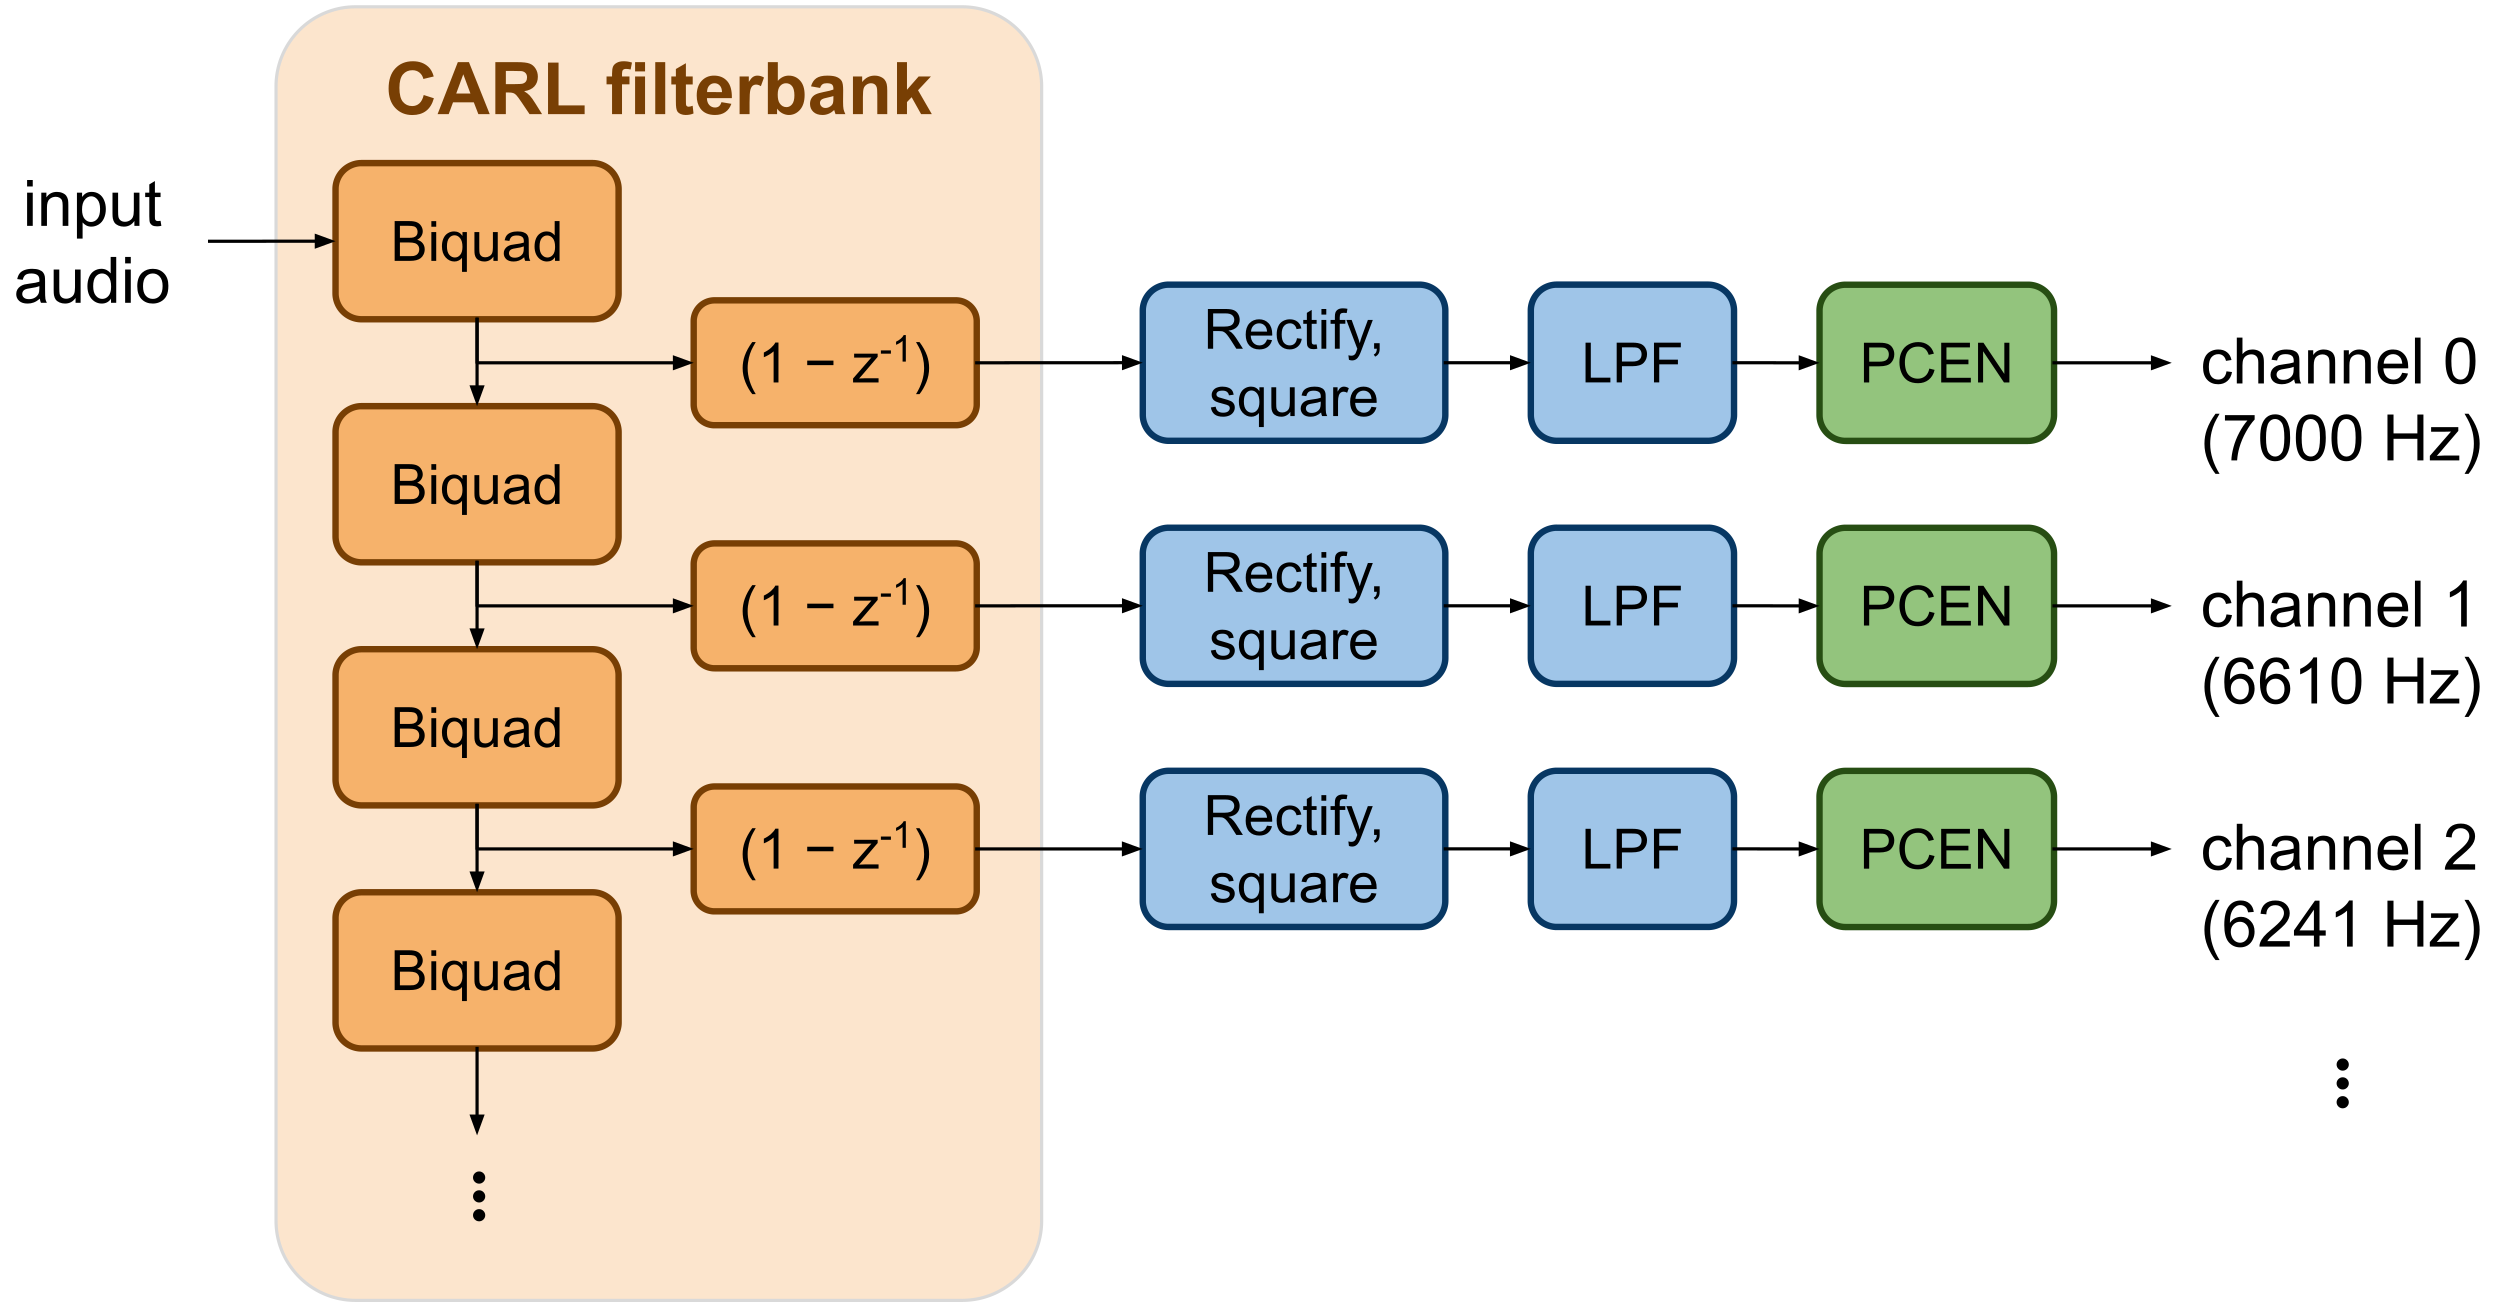 <svg fill="none" stroke-linecap="square" stroke-miterlimit="10" viewBox="20 5 780 410" xmlns="http://www.w3.org/2000/svg"><clipPath id="a"><path d="M0 0h1280v960H0z"/></clipPath><g clip-path="url(#a)"><path d="M0 0h1280v960H0z"/><g fill-rule="evenodd"><path d="M106.126 31.951c0-13.71 11.115-24.825 24.825-24.825h189.216a24.825 24.825 0 0124.825 24.825v353.94c0 13.71-11.115 24.826-24.825 24.826H130.95c-13.71 0-24.825-11.115-24.825-24.826z" fill="#fce5cd"/><path d="M106.126 31.951c0-13.71 11.115-24.825 24.825-24.825h189.216a24.825 24.825 0 0124.825 24.825v353.94c0 13.71-11.115 24.826-24.825 24.826H130.95c-13.71 0-24.825-11.115-24.825-24.826z" stroke="#d9d9d9" stroke-linecap="butt" stroke-linejoin="round"/><path d="M124.688 64.008a8.12 8.12 0 018.12-8.12h72.074a8.12 8.12 0 018.12 8.12v32.483a8.12 8.12 0 01-8.12 8.12h-72.073a8.12 8.12 0 01-8.121-8.12z" fill="#f6b26b"/><path d="M124.688 64.008a8.12 8.12 0 018.12-8.12h72.074a8.12 8.12 0 018.12 8.12v32.483a8.12 8.12 0 01-8.12 8.12h-72.073a8.12 8.12 0 01-8.121-8.12z" stroke="#783f04" stroke-linecap="butt" stroke-linejoin="round" stroke-width="2"/></g><path d="M143.133 86.39V73.982h4.656q1.422 0 2.281.375.86.375 1.344 1.172.484.781.484 1.625 0 .797-.437 1.5-.422.703-1.297 1.14 1.125.329 1.734 1.126.61.796.61 1.875 0 .875-.375 1.625-.36.734-.906 1.14-.547.406-1.36.625-.812.203-2 .203zm1.64-7.188h2.688q1.094 0 1.562-.14.625-.188.938-.626.328-.437.328-1.078 0-.625-.297-1.094-.297-.468-.86-.64-.546-.172-1.874-.172h-2.485zm0 5.719h3.094q.797 0 1.11-.047.578-.11.953-.344.375-.234.625-.688.25-.453.25-1.046 0-.704-.36-1.204-.359-.515-.984-.718-.625-.219-1.813-.219h-2.875zm9.808-9.188v-1.75h1.516v1.75zm0 10.656v-8.984h1.516v8.984zm9.569 3.438v-4.39q-.36.5-1 .827-.64.328-1.36.328-1.593 0-2.75-1.28-1.156-1.282-1.156-3.5 0-1.36.469-2.423.469-1.078 1.36-1.625.89-.562 1.968-.562 1.656 0 2.61 1.406v-1.203h1.374v12.422zm-4.703-7.953q0 1.734.718 2.61.735.858 1.75.858.985 0 1.672-.828.703-.828.703-2.5 0-1.797-.734-2.703-.734-.906-1.734-.906t-1.688.844q-.687.843-.687 2.625zm14.496 4.515v-1.312q-1.047 1.515-2.844 1.515-.797 0-1.5-.296-.687-.313-1.015-.766-.328-.469-.47-1.14-.093-.438-.093-1.423v-5.562h1.516v4.984q0 1.188.094 1.61.156.593.609.937.469.344 1.156.344.688 0 1.281-.344.61-.36.86-.953.25-.61.25-1.766v-4.812h1.515v8.984zm9.606-1.109q-.844.719-1.625 1.016-.781.296-1.672.296-1.484 0-2.281-.718-.797-.735-.797-1.86 0-.656.297-1.203.312-.547.797-.875.484-.328 1.093-.5.438-.11 1.344-.219 1.844-.218 2.719-.53.016-.313.016-.391 0-.938-.438-1.313-.578-.516-1.734-.516-1.078 0-1.594.375-.5.375-.75 1.329l-1.484-.204q.203-.953.656-1.53.469-.595 1.344-.907.89-.328 2.046-.328 1.157 0 1.875.281.72.266 1.047.672.344.406.485 1.031.078.39.078 1.406v2.032q0 2.125.094 2.687.093.563.39 1.078h-1.594q-.234-.468-.312-1.109zm-.125-3.406q-.828.343-2.484.578-.938.14-1.329.312-.39.172-.609.5-.203.313-.203.72 0 .608.453 1.015.469.406 1.36.406.874 0 1.562-.39.687-.391 1.016-1.048.234-.515.234-1.53zm9.73 4.515v-1.14q-.843 1.343-2.515 1.343-1.062 0-1.969-.593-.906-.594-1.406-1.657-.484-1.062-.484-2.437 0-1.344.437-2.438.453-1.093 1.344-1.671.906-.594 2.016-.594.812 0 1.437.344.64.343 1.047.89v-4.453h1.516V86.39zm-4.812-4.484q0 1.719.719 2.578.734.86 1.734.86.985 0 1.688-.813.703-.828.703-2.5 0-1.844-.719-2.703-.703-.86-1.75-.86-1.015 0-1.703.829-.672.828-.672 2.609z" fill="#000"/><path d="M124.688 139.844a8.12 8.12 0 018.12-8.121h72.074a8.12 8.12 0 018.12 8.12v32.483a8.12 8.12 0 01-8.12 8.121h-72.073a8.12 8.12 0 01-8.121-8.12z" fill="#f6b26b" fill-rule="evenodd"/><path d="M124.688 139.844a8.12 8.12 0 018.12-8.121h72.074a8.12 8.12 0 018.12 8.12v32.483a8.12 8.12 0 01-8.12 8.121h-72.073a8.12 8.12 0 01-8.121-8.12z" stroke="#783f04" stroke-linecap="butt" stroke-linejoin="round" stroke-width="2"/><path d="M143.133 162.225v-12.406h4.656q1.422 0 2.281.375.86.375 1.344 1.171.484.782.484 1.625 0 .797-.437 1.5-.422.704-1.297 1.141 1.125.328 1.734 1.125.61.797.61 1.875 0 .875-.375 1.625-.36.734-.906 1.14-.547.407-1.36.626-.812.203-2 .203zm1.64-7.188h2.688q1.094 0 1.562-.14.625-.188.938-.625.328-.438.328-1.078 0-.625-.297-1.094-.297-.469-.86-.64-.546-.173-1.874-.173h-2.485zm0 5.72h3.094q.797 0 1.11-.048.578-.11.953-.344.375-.234.625-.687.25-.453.25-1.047 0-.703-.36-1.203-.359-.516-.984-.719-.625-.219-1.813-.219h-2.875zm9.808-9.188v-1.75h1.516v1.75zm0 10.656v-8.985h1.516v8.985zm9.569 3.437v-4.39q-.36.5-1 .828-.64.328-1.36.328-1.593 0-2.75-1.281-1.156-1.282-1.156-3.5 0-1.36.469-2.422.469-1.078 1.36-1.625.89-.563 1.968-.563 1.656 0 2.61 1.407v-1.204h1.374v12.422zm-4.703-7.953q0 1.735.718 2.61.735.859 1.75.859.985 0 1.672-.828.703-.828.703-2.5 0-1.797-.734-2.703-.734-.907-1.734-.907t-1.688.844q-.687.844-.687 2.625zm14.496 4.516v-1.313q-1.047 1.516-2.844 1.516-.797 0-1.5-.297-.687-.312-1.015-.766-.328-.468-.47-1.14-.093-.438-.093-1.422v-5.563h1.516v4.985q0 1.187.094 1.61.156.593.609.937.469.343 1.156.343.688 0 1.281-.343.61-.36.86-.953.25-.61.25-1.766v-4.813h1.515v8.985zm9.606-1.11q-.844.72-1.625 1.016-.781.297-1.672.297-1.484 0-2.281-.719-.797-.734-.797-1.86 0-.655.297-1.202.312-.547.797-.875.484-.328 1.093-.5.438-.11 1.344-.219 1.844-.219 2.719-.531.016-.313.016-.39 0-.938-.438-1.313-.578-.516-1.734-.516-1.078 0-1.594.375-.5.375-.75 1.328l-1.484-.203q.203-.953.656-1.531.469-.594 1.344-.907.89-.328 2.046-.328 1.157 0 1.875.282.72.265 1.047.671.344.407.485 1.032.078.39.078 1.406v2.031q0 2.125.094 2.688.093.562.39 1.078h-1.594q-.234-.469-.312-1.11zm-.125-3.406q-.828.344-2.484.578-.938.141-1.329.313-.39.172-.609.5-.203.312-.203.719 0 .609.453 1.015.469.406 1.36.406.874 0 1.562-.39.687-.39 1.016-1.047.234-.516.234-1.531zm9.73 4.516v-1.14q-.843 1.343-2.515 1.343-1.062 0-1.969-.594-.906-.594-1.406-1.656-.484-1.063-.484-2.438 0-1.343.437-2.437.453-1.094 1.344-1.672.906-.594 2.016-.594.812 0 1.437.344.64.344 1.047.89v-4.452h1.516v12.406zm-4.812-4.485q0 1.72.719 2.579.734.859 1.734.859.985 0 1.688-.813.703-.828.703-2.5 0-1.843-.719-2.703-.703-.859-1.75-.859-1.015 0-1.703.828-.672.828-.672 2.61z" fill="#000"/><path d="M124.688 215.68a8.12 8.12 0 018.12-8.122h72.074a8.12 8.12 0 018.12 8.121v32.483a8.12 8.12 0 01-8.12 8.12h-72.073a8.12 8.12 0 01-8.121-8.12z" fill="#f6b26b" fill-rule="evenodd"/><path d="M124.688 215.68a8.12 8.12 0 018.12-8.122h72.074a8.12 8.12 0 018.12 8.121v32.483a8.12 8.12 0 01-8.12 8.12h-72.073a8.12 8.12 0 01-8.121-8.12z" stroke="#783f04" stroke-linecap="butt" stroke-linejoin="round" stroke-width="2"/><path d="M143.133 238.06v-12.406h4.656q1.422 0 2.281.375.86.375 1.344 1.172.484.781.484 1.625 0 .797-.437 1.5-.422.703-1.297 1.14 1.125.329 1.734 1.126.61.797.61 1.875 0 .875-.375 1.625-.36.734-.906 1.14-.547.407-1.36.625-.812.203-2 .203zm1.64-7.187h2.688q1.094 0 1.562-.14.625-.188.938-.626.328-.437.328-1.078 0-.625-.297-1.094-.297-.468-.86-.64-.546-.172-1.874-.172h-2.485zm0 5.719h3.094q.797 0 1.11-.047.578-.11.953-.344.375-.234.625-.687.25-.454.25-1.047 0-.703-.36-1.203-.359-.516-.984-.72-.625-.218-1.813-.218h-2.875zm9.808-9.188v-1.75h1.516v1.75zm0 10.656v-8.984h1.516v8.984zm9.569 3.438v-4.39q-.36.5-1 .827-.64.329-1.36.329-1.593 0-2.75-1.282-1.156-1.281-1.156-3.5 0-1.36.469-2.422.469-1.078 1.36-1.625.89-.562 1.968-.562 1.656 0 2.61 1.406v-1.203h1.374v12.422zm-4.703-7.953q0 1.734.718 2.61.735.859 1.75.859.985 0 1.672-.829.703-.828.703-2.5 0-1.796-.734-2.703-.734-.906-1.734-.906t-1.688.844q-.687.844-.687 2.625zm14.496 4.515v-1.312q-1.047 1.516-2.844 1.516-.797 0-1.5-.297-.687-.313-1.015-.766-.328-.469-.47-1.14-.093-.438-.093-1.422v-5.563h1.516v4.984q0 1.188.094 1.61.156.594.609.937.469.344 1.156.344.688 0 1.281-.344.61-.36.86-.953.25-.61.25-1.765v-4.813h1.515v8.984zm9.606-1.109q-.844.719-1.625 1.016-.781.297-1.672.297-1.484 0-2.281-.72-.797-.734-.797-1.859 0-.656.297-1.203.312-.547.797-.875.484-.328 1.093-.5.438-.11 1.344-.218 1.844-.22 2.719-.532.016-.312.016-.39 0-.938-.438-1.313-.578-.515-1.734-.515-1.078 0-1.594.375-.5.375-.75 1.328l-1.484-.203q.203-.954.656-1.532.469-.593 1.344-.906.89-.328 2.046-.328 1.157 0 1.875.281.72.266 1.047.672.344.406.485 1.031.078.39.078 1.407v2.03q0 2.126.094 2.688.093.563.39 1.078h-1.594q-.234-.468-.312-1.109zm-.125-3.406q-.828.344-2.484.578-.938.14-1.329.312-.39.172-.609.5-.203.313-.203.72 0 .609.453 1.015.469.406 1.36.406.874 0 1.562-.39.687-.391 1.016-1.047.234-.516.234-1.532zm9.73 4.515v-1.14q-.843 1.344-2.515 1.344-1.062 0-1.969-.594-.906-.594-1.406-1.656-.484-1.063-.484-2.438 0-1.344.437-2.437.453-1.094 1.344-1.672.906-.594 2.016-.594.812 0 1.437.344.64.343 1.047.89v-4.453h1.516v12.406zm-4.812-4.484q0 1.719.719 2.578.734.86 1.734.86.985 0 1.688-.813.703-.828.703-2.5 0-1.844-.719-2.703-.703-.86-1.75-.86-1.015 0-1.703.829-.672.828-.672 2.609z" fill="#000"/><path d="M12.228 51.822h73.166v56.913H12.228z"/><path d="M28.455 63.182v-2.016h1.765v2.016zm0 12.297V65.104h1.765v10.375zm4.427 0V65.104h1.594v1.484q1.14-1.719 3.297-1.719.937 0 1.719.344.797.328 1.187.875.39.547.547 1.297.094.5.094 1.719v6.375h-1.766v-6.313q0-1.078-.203-1.61-.203-.53-.734-.843-.516-.313-1.22-.313-1.124 0-1.937.72-.812.702-.812 2.687v5.672zm11.123 3.968V65.104h1.61v1.343q.562-.781 1.265-1.172.72-.406 1.735-.406 1.328 0 2.343.688 1.016.687 1.532 1.937.531 1.235.531 2.719 0 1.594-.578 2.875-.563 1.266-1.656 1.953-1.094.672-2.297.672-.875 0-1.578-.375-.688-.375-1.141-.938v5.047zm1.594-9.093q0 2 .813 2.953.812.953 1.968.953 1.172 0 2-.985.844-.984.844-3.078 0-1.968-.828-2.953-.813-1-1.938-1t-2 1.063q-.859 1.047-.859 3.047zm16.326 5.125v-1.532q-1.203 1.766-3.281 1.766-.922 0-1.719-.344-.797-.36-1.187-.89-.375-.532-.531-1.313-.11-.516-.11-1.64v-6.422h1.75v5.75q0 1.375.11 1.859.171.687.703 1.094.547.39 1.328.39.797 0 1.484-.406.703-.406.985-1.094.296-.703.296-2.031v-5.562h1.75v10.375zm8.17-1.579l.25 1.563q-.734.156-1.328.156-.953 0-1.484-.297-.516-.312-.735-.797-.218-.5-.218-2.078V66.48h-1.282v-1.375h1.282V62.54l1.75-1.062v3.625h1.765v1.375H68.33v6.062q0 .75.093.969.094.203.297.344.219.125.61.125.28 0 .765-.079zM32.437 98.197q-.984.828-1.89 1.172-.907.344-1.938.344-1.703 0-2.625-.828-.922-.844-.922-2.14 0-.766.344-1.391.36-.625.922-1 .562-.391 1.265-.594.516-.125 1.563-.266 2.125-.25 3.125-.594.015-.359.015-.468 0-1.063-.5-1.516-.672-.594-2-.594-1.25 0-1.843.438-.579.437-.86 1.547l-1.719-.235q.235-1.11.766-1.781.531-.687 1.547-1.047 1.016-.375 2.36-.375 1.327 0 2.156.313.828.312 1.218.797.391.468.547 1.187.094.453.094 1.625v2.344q0 2.453.11 3.11.109.64.453 1.234H32.78q-.266-.547-.344-1.282zm-.156-3.922q-.953.391-2.875.657-1.078.156-1.532.359-.437.188-.687.563-.25.375-.25.843 0 .703.531 1.172t1.563.469q1.015 0 1.797-.438.796-.453 1.171-1.218.282-.61.282-1.766zm11.295 5.204v-1.532q-1.203 1.766-3.282 1.766-.921 0-1.718-.344-.797-.36-1.188-.89-.375-.532-.531-1.313-.11-.516-.11-1.64v-6.422h1.75v5.75q0 1.375.11 1.859.172.687.703 1.094.547.39 1.328.39.797 0 1.485-.406.703-.406.984-1.094.297-.703.297-2.031v-5.562h1.75v10.375zm11.06 0v-1.313q-.984 1.547-2.906 1.547-1.234 0-2.281-.688-1.032-.687-1.61-1.906-.562-1.219-.562-2.812 0-1.563.515-2.828.516-1.266 1.547-1.938 1.047-.672 2.313-.672.937 0 1.672.406.734.391 1.203 1.016v-5.125h1.734v14.313zm-5.562-5.172q0 1.984.843 2.968.844.985 1.985.985 1.156 0 1.953-.938.812-.937.812-2.875 0-2.125-.828-3.125-.812-1-2.015-1-1.172 0-1.969.969-.781.953-.781 3.016zm9.967-7.125v-2.016h1.765v2.016zm0 12.297V89.104h1.765v10.375zm3.787-5.188q0-2.875 1.593-4.266 1.344-1.156 3.266-1.156 2.14 0 3.484 1.406 1.36 1.407 1.36 3.875 0 2-.594 3.157-.594 1.14-1.75 1.78-1.14.626-2.5.626-2.187 0-3.531-1.39-1.328-1.407-1.328-4.032zm1.797 0q0 2 .859 2.984.875.985 2.203.985 1.313 0 2.172-.985.875-1 .875-3.046 0-1.922-.875-2.907-.875-1-2.172-1-1.328 0-2.203 1-.86.985-.86 2.969z" fill="#000"/><path d="M85.394 80.279l39.307-.032"/><path d="M85.394 80.279l33.307-.027" stroke="#000" stroke-linecap="butt" stroke-linejoin="round"/><path d="M118.702 81.904l4.537-1.656-4.54-1.648z" fill="#000" fill-rule="evenodd" stroke="#000" stroke-linecap="butt"/><path d="M236.43 105.202a6.494 6.494 0 016.494-6.493h75.328a6.494 6.494 0 016.493 6.493v25.974a6.494 6.494 0 01-6.493 6.493h-75.328a6.494 6.494 0 01-6.494-6.493z" fill="#f6b26b" fill-rule="evenodd"/><path d="M236.43 105.202a6.494 6.494 0 016.494-6.493h75.328a6.494 6.494 0 016.493 6.493v25.974a6.494 6.494 0 01-6.493 6.493h-75.328a6.494 6.494 0 01-6.494-6.493z" stroke="#783f04" stroke-linecap="butt" stroke-linejoin="round" stroke-width="2"/><path d="M254.706 127.97q-1.25-1.579-2.125-3.704-.875-2.14-.875-4.437 0-2 .657-3.844.765-2.14 2.343-4.265h1.094q-1.016 1.75-1.344 2.5-.515 1.171-.812 2.437-.375 1.594-.375 3.188 0 4.062 2.531 8.125zm8.177-3.641h-1.516v-9.703q-.562.515-1.453 1.047-.89.531-1.594.781v-1.469q1.282-.594 2.235-1.453.953-.86 1.344-1.656h.984zm17.155-5.406h-8.188V117.5h8.188zm6.12 5.406v-1.234l5.72-6.563q-.985.047-1.72.047h-3.671v-1.234h7.344v1l-4.86 5.703-.937 1.047q1.015-.079 1.922-.079h4.156v1.313zM294.838 115.345v-1.016h3.125v1.016zm7.783 2.484h-1.016v-6.469q-.359.344-.953.703-.593.344-1.078.516v-.969q.86-.406 1.5-.969.64-.578.89-1.109h.657zM306.887 127.97h-1.094q2.531-4.063 2.531-8.125 0-1.594-.36-3.157-.296-1.265-.812-2.437-.328-.766-1.36-2.531h1.095q1.593 2.125 2.359 4.265.64 1.844.64 3.844 0 2.297-.874 4.437-.875 2.125-2.125 3.704z" fill="#000"/><path d="M376.548 101.931a8.12 8.12 0 018.12-8.12h78.153a8.12 8.12 0 018.12 8.12v32.483a8.12 8.12 0 01-8.12 8.12h-78.152a8.12 8.12 0 01-8.121-8.12z" fill="#9fc5e8" fill-rule="evenodd"/><path d="M376.548 101.931a8.12 8.12 0 018.12-8.12h78.153a8.12 8.12 0 018.12 8.12v32.483a8.12 8.12 0 01-8.12 8.12h-78.152a8.12 8.12 0 01-8.121-8.12z" stroke="#073763" stroke-linecap="butt" stroke-linejoin="round" stroke-width="2"/><path d="M396.862 113.812v-12.406h5.5q1.656 0 2.515.344.875.328 1.39 1.172.516.844.516 1.875 0 1.312-.859 2.219-.86.906-2.64 1.156.656.312 1 .61.718.671 1.359 1.655l2.156 3.375h-2.062l-1.641-2.578q-.719-1.125-1.188-1.703-.468-.594-.843-.828-.36-.25-.735-.344-.281-.062-.922-.062h-1.906v5.515zm1.64-6.921h3.531q1.125 0 1.75-.235.641-.234.97-.75.343-.515.343-1.11 0-.89-.64-1.452-.641-.563-2.032-.563h-3.922zm16.81 4.03l1.563.188q-.359 1.39-1.375 2.157-1 .75-2.562.75-1.985 0-3.14-1.204-1.141-1.218-1.141-3.421 0-2.266 1.156-3.516 1.172-1.25 3.031-1.25 1.813 0 2.953 1.234 1.14 1.219 1.14 3.438 0 .14-.015.406h-6.703q.094 1.484.844 2.281.75.782 1.875.782.844 0 1.437-.438.594-.437.938-1.406zm-5-2.468h5.016q-.109-1.125-.578-1.703-.734-.875-1.89-.875-1.047 0-1.766.703-.703.703-.781 1.875zm14.341 2.063l1.5.203q-.234 1.547-1.25 2.422-1.016.875-2.484.875-1.844 0-2.969-1.204-1.125-1.203-1.125-3.453 0-1.468.484-2.547.485-1.093 1.47-1.64.983-.547 2.14-.547 1.468 0 2.39.75.938.734 1.203 2.094l-1.484.218q-.203-.89-.75-1.343-.531-.47-1.297-.47-1.14 0-1.875.829-.719.828-.719 2.61 0 1.812.688 2.64.703.813 1.828.813.89 0 1.484-.547.61-.563.766-1.703zm6.133 1.937l.219 1.344q-.641.14-1.157.14-.828 0-1.28-.265-.454-.266-.641-.688-.188-.437-.188-1.797v-5.171h-1.125v-1.188h1.125v-2.219l1.516-.922v3.141h1.53v1.188h-1.53v5.25q0 .656.078.843.078.188.25.297.187.11.531.11.25 0 .672-.063zm1.502-9.297v-1.75h1.515v1.75zm0 10.656v-8.984h1.515v8.984zm4.193 0v-7.796h-1.344v-1.188h1.344v-.953q0-.906.172-1.344.219-.594.766-.953.562-.375 1.562-.375.64 0 1.422.14l-.234 1.329q-.469-.078-.89-.078-.704 0-1 .297-.282.296-.282 1.109v.828h1.75v1.188h-1.75v7.796zm4.393 3.454l-.172-1.422q.5.14.875.14.5 0 .797-.172.312-.171.515-.484.14-.219.453-1.125l.141-.375-3.406-9h1.64l1.875 5.203q.36.985.641 2.078.266-1.047.625-2.047l1.922-5.234h1.531l-3.422 9.14q-.547 1.485-.86 2.032-.405.75-.937 1.094-.515.359-1.234.359-.453 0-.984-.187zm7.846-3.454v-1.734h1.734v1.734q0 .954-.343 1.532-.344.593-1.078.922l-.422-.657q.484-.203.703-.625.234-.406.265-1.172zM397.785 132.125l1.515-.234q.125.906.703 1.39.579.485 1.61.485 1.062 0 1.562-.422.516-.438.516-1.016 0-.516-.453-.812-.313-.204-1.563-.516-1.672-.422-2.328-.719-.64-.312-.984-.86-.328-.546-.328-1.202 0-.61.28-1.11.282-.515.75-.86.36-.265.97-.437.609-.187 1.312-.187 1.063 0 1.86.312.796.297 1.171.829.391.515.532 1.375l-1.485.203q-.11-.688-.593-1.078-.485-.391-1.375-.391-1.047 0-1.5.344-.438.343-.438.812 0 .297.172.531.187.25.594.407.218.093 1.343.39 1.61.438 2.25.719.641.266 1 .797.375.516.375 1.297 0 .765-.453 1.437-.437.672-1.281 1.047-.828.36-1.89.36-1.75 0-2.672-.72-.922-.734-1.172-2.171zm15.007 6.125v-4.39q-.359.5-1 .827-.64.329-1.359.329-1.594 0-2.75-1.282-1.156-1.281-1.156-3.5 0-1.36.469-2.422.468-1.078 1.359-1.625.89-.562 1.969-.562 1.656 0 2.61 1.406v-1.203h1.374v12.422h-1.516zm-4.703-7.953q0 1.734.72 2.61.733.859 1.75.859.983 0 1.671-.829.703-.828.703-2.5 0-1.796-.734-2.703-.735-.906-1.735-.906t-1.687.844q-.688.844-.688 2.625zm14.497 4.515V133.5q-1.047 1.516-2.844 1.516-.797 0-1.5-.297-.687-.313-1.016-.766-.328-.469-.468-1.14-.094-.438-.094-1.422v-5.563h1.516v4.984q0 1.188.093 1.61.157.594.61.937.468.344 1.156.344.687 0 1.281-.344.61-.36.86-.953.25-.61.25-1.765v-4.813h1.515v8.984h-1.36zm9.606-1.109q-.844.719-1.625 1.016-.782.297-1.672.297-1.485 0-2.281-.72-.797-.734-.797-1.859 0-.656.297-1.203.312-.547.796-.875.485-.328 1.094-.5.438-.11 1.344-.218 1.844-.22 2.719-.532.015-.312.015-.39 0-.938-.437-1.313-.578-.515-1.735-.515-1.078 0-1.593.375-.5.375-.75 1.328l-1.485-.203q.203-.954.657-1.532.468-.593 1.343-.906.89-.328 2.047-.328 1.156 0 1.875.281.719.266 1.047.672.344.406.484 1.031.079.39.079 1.407v2.03q0 2.126.093 2.688.094.563.39 1.078h-1.593q-.234-.468-.312-1.109zm-.125-3.406q-.828.344-2.485.578-.937.14-1.328.312-.39.172-.61.5-.202.313-.202.72 0 .609.453 1.015.469.406 1.36.406.874 0 1.562-.39.687-.391 1.015-1.047.235-.516.235-1.532zm3.887 4.515v-8.984h1.375v1.36q.515-.954.953-1.25.453-.313.984-.313.781 0 1.563.484l-.516 1.422q-.562-.328-1.125-.328-.5 0-.89.297-.391.297-.563.828-.266.813-.266 1.781v4.703h-1.515zm11.942-2.89l1.563.187q-.36 1.39-1.375 2.157-1 .75-2.563.75-1.984 0-3.14-1.204-1.141-1.218-1.141-3.421 0-2.266 1.156-3.516 1.172-1.25 3.031-1.25 1.813 0 2.953 1.234 1.141 1.219 1.141 3.438 0 .14-.016.406h-6.703q.094 1.484.844 2.281.75.782 1.875.782.844 0 1.438-.438.593-.437.937-1.406zm-5-2.469h5.016q-.11-1.125-.578-1.703-.735-.875-1.891-.875-1.047 0-1.766.703-.703.703-.781 1.875z" fill="#000"/><path d="M168.845 104.612v27.118"/><path d="M168.845 104.612v21.118" stroke="#000" stroke-linecap="butt" stroke-linejoin="round"/><path d="M167.193 125.73l1.652 4.538 1.652-4.538z" fill="#000" fill-rule="evenodd" stroke="#000" stroke-linecap="butt"/><path d="M168.845 180.447v27.118"/><path d="M168.845 180.447v21.118" stroke="#000" stroke-linecap="butt" stroke-linejoin="round"/><path d="M167.193 201.565l1.652 4.538 1.652-4.538z" fill="#000" fill-rule="evenodd" stroke="#000" stroke-linecap="butt"/><path d="M168.845 104.612v13.574h67.59"/><path d="M168.845 104.612v13.574h61.59" stroke="#000" stroke-linecap="butt" stroke-linejoin="round"/><path d="M230.436 119.838l4.538-1.652-4.538-1.651z" fill="#000" fill-rule="evenodd" stroke="#000" stroke-linecap="butt"/><path d="M236.43 181.04a6.494 6.494 0 016.494-6.493h75.328a6.494 6.494 0 016.493 6.493v25.974a6.494 6.494 0 01-6.493 6.493h-75.328a6.494 6.494 0 01-6.494-6.493z" fill="#f6b26b" fill-rule="evenodd"/><path d="M236.43 181.04a6.494 6.494 0 016.494-6.493h75.328a6.494 6.494 0 016.493 6.493v25.974a6.494 6.494 0 01-6.493 6.493h-75.328a6.494 6.494 0 01-6.494-6.493z" stroke="#783f04" stroke-linecap="butt" stroke-linejoin="round" stroke-width="2"/><path d="M254.706 203.807q-1.25-1.578-2.125-3.703-.875-2.14-.875-4.437 0-2 .657-3.844.765-2.14 2.343-4.266h1.094q-1.016 1.75-1.344 2.5-.515 1.172-.812 2.438-.375 1.594-.375 3.187 0 4.063 2.531 8.125zm8.177-3.64h-1.516v-9.703q-.562.515-1.453 1.047-.89.53-1.594.78v-1.468q1.282-.594 2.235-1.453.953-.86 1.344-1.656h.984zm17.155-5.406h-8.188v-1.422h8.188zm6.12 5.406v-1.235l5.72-6.562q-.985.047-1.72.047h-3.671v-1.235h7.344v1l-4.86 5.704-.937 1.046q1.015-.078 1.922-.078h4.156v1.313zM294.838 191.182v-1.015h3.125v1.015zm7.783 2.485h-1.016v-6.469q-.359.344-.953.703-.593.344-1.078.516v-.969q.86-.406 1.5-.969.64-.578.89-1.109h.657zM306.887 203.807h-1.094q2.531-4.062 2.531-8.125 0-1.593-.36-3.156-.296-1.265-.812-2.437-.328-.766-1.36-2.532h1.095q1.593 2.125 2.359 4.266.64 1.844.64 3.844 0 2.297-.874 4.437-.875 2.125-2.125 3.703z" fill="#000"/><path d="M168.845 180.447v13.575h67.59"/><path d="M168.845 180.447v13.575h61.59" stroke="#000" stroke-linecap="butt" stroke-linejoin="round"/><path d="M230.436 195.674l4.538-1.652-4.538-1.652z" fill="#000" fill-rule="evenodd" stroke="#000" stroke-linecap="butt"/><path d="M497.615 101.927a8.12 8.12 0 018.121-8.121h47.16a8.12 8.12 0 018.12 8.12v32.483a8.12 8.12 0 01-8.12 8.121h-47.16a8.12 8.12 0 01-8.12-8.12z" fill="#9fc5e8" fill-rule="evenodd"/><path d="M497.615 101.927a8.12 8.12 0 018.121-8.121h47.16a8.12 8.12 0 018.12 8.12v32.483a8.12 8.12 0 01-8.12 8.121h-47.16a8.12 8.12 0 01-8.12-8.12z" stroke="#073763" stroke-linecap="butt" stroke-linejoin="round" stroke-width="2"/><path d="M514.692 124.308v-12.406h1.64v10.937h6.11v1.469zm9.715 0v-12.406h4.672q1.234 0 1.89.125.907.14 1.516.578.625.422 1 1.203.39.766.39 1.687 0 1.579-1.015 2.672-1 1.094-3.64 1.094h-3.172v5.047zm1.64-6.5h3.204q1.594 0 2.25-.594.672-.594.672-1.672 0-.78-.39-1.328-.391-.562-1.032-.734-.422-.11-1.531-.11h-3.172zm9.996 6.5v-12.406h8.375v1.468h-6.734v3.844h5.828v1.453h-5.828v5.641z" fill="#000"/><path d="M470.942 118.172h26.677"/><path d="M470.942 118.172h20.677" stroke="#000" stroke-linecap="butt" stroke-linejoin="round"/><path d="M491.619 119.824l4.538-1.652-4.538-1.651z" fill="#000" fill-rule="evenodd" stroke="#000" stroke-linecap="butt"/><path d="M142.955 359.228h51.748v38.96h-51.748z"/><path d="M168.142 379.616q-.563-.578-.563-1.344 0-.765.563-1.344.578-.562 1.344-.562.765 0 1.343.562.563.579.563 1.344 0 .766-.563 1.344-.578.562-1.343.562-.766 0-1.344-.562zm0-5.875q-.563-.578-.563-1.344 0-.765.563-1.344.578-.562 1.344-.562.765 0 1.343.562.563.579.563 1.344 0 .766-.563 1.344-.578.562-1.343.562-.766 0-1.344-.562zm0 11.75q-.563-.578-.563-1.344 0-.765.563-1.344.578-.562 1.344-.562.765 0 1.343.562.563.579.563 1.344 0 .766-.563 1.344-.578.562-1.343.562-.766 0-1.344-.562z" fill="#000"/><path d="M124.688 291.515a8.12 8.12 0 018.12-8.121h72.074a8.12 8.12 0 018.12 8.12v32.483a8.12 8.12 0 01-8.12 8.121h-72.073a8.12 8.12 0 01-8.121-8.12z" fill="#f6b26b" fill-rule="evenodd"/><path d="M124.688 291.515a8.12 8.12 0 018.12-8.121h72.074a8.12 8.12 0 018.12 8.12v32.483a8.12 8.12 0 01-8.12 8.121h-72.073a8.12 8.12 0 01-8.121-8.12z" stroke="#783f04" stroke-linecap="butt" stroke-linejoin="round" stroke-width="2"/><path d="M143.133 313.896V301.49h4.656q1.422 0 2.281.375.86.375 1.344 1.172.484.78.484 1.625 0 .796-.437 1.5-.422.703-1.297 1.14 1.125.328 1.734 1.125.61.797.61 1.875 0 .875-.375 1.625-.36.735-.906 1.14-.547.407-1.36.626-.812.203-2 .203zm1.64-7.188h2.688q1.094 0 1.562-.14.625-.188.938-.625.328-.438.328-1.078 0-.625-.297-1.094-.297-.469-.86-.64-.546-.173-1.874-.173h-2.485zm0 5.72h3.094q.797 0 1.11-.048.578-.11.953-.343.375-.235.625-.688.25-.453.25-1.047 0-.703-.36-1.203-.359-.516-.984-.719-.625-.218-1.813-.218h-2.875zm9.808-9.188v-1.75h1.516v1.75zm0 10.656v-8.984h1.516v8.984zm9.569 3.437v-4.39q-.36.5-1 .828-.64.328-1.36.328-1.593 0-2.75-1.281-1.156-1.281-1.156-3.5 0-1.36.469-2.422.469-1.078 1.36-1.625.89-.563 1.968-.563 1.656 0 2.61 1.407v-1.203h1.374v12.421zm-4.703-7.953q0 1.735.718 2.61.735.859 1.75.859.985 0 1.672-.828.703-.828.703-2.5 0-1.797-.734-2.703-.734-.906-1.734-.906t-1.688.843q-.687.844-.687 2.625zm14.496 4.516v-1.313q-1.047 1.516-2.844 1.516-.797 0-1.5-.297-.687-.312-1.015-.765-.328-.47-.47-1.141-.093-.438-.093-1.422v-5.562h1.516v4.984q0 1.187.094 1.61.156.593.609.937.469.344 1.156.344.688 0 1.281-.344.61-.36.86-.953.25-.61.25-1.766v-4.812h1.515v8.984zm9.606-1.11q-.844.72-1.625 1.016-.781.297-1.672.297-1.484 0-2.281-.719-.797-.734-.797-1.86 0-.655.297-1.202.312-.547.797-.875.484-.328 1.093-.5.438-.11 1.344-.219 1.844-.219 2.719-.531.016-.313.016-.39 0-.938-.438-1.313-.578-.516-1.734-.516-1.078 0-1.594.375-.5.375-.75 1.328l-1.484-.203q.203-.953.656-1.531.469-.594 1.344-.906.89-.329 2.046-.329 1.157 0 1.875.282.72.265 1.047.672.344.406.485 1.03.078.391.078 1.407v2.031q0 2.125.094 2.688.093.562.39 1.078h-1.594q-.234-.469-.312-1.11zm-.125-3.406q-.828.344-2.484.578-.938.141-1.329.313-.39.172-.609.5-.203.312-.203.719 0 .609.453 1.015.469.407 1.36.407.874 0 1.562-.391.687-.39 1.016-1.047.234-.516.234-1.531zm9.73 4.516v-1.14q-.843 1.343-2.515 1.343-1.062 0-1.969-.594-.906-.593-1.406-1.656-.484-1.062-.484-2.437 0-1.344.437-2.438.453-1.094 1.344-1.672.906-.594 2.016-.594.812 0 1.437.344.64.344 1.047.89v-4.452h1.516v12.406zm-4.812-4.484q0 1.718.719 2.578.734.859 1.734.859.985 0 1.688-.812.703-.829.703-2.5 0-1.844-.719-2.704-.703-.859-1.75-.859-1.015 0-1.703.828-.672.828-.672 2.61z" fill="#000"/><path d="M168.845 256.283V283.4"/><path d="M168.845 256.283V277.4" stroke="#000" stroke-linecap="butt" stroke-linejoin="round"/><path d="M167.193 277.4l1.652 4.539 1.652-4.538z" fill="#000" fill-rule="evenodd" stroke="#000" stroke-linecap="butt"/><path d="M236.43 256.877a6.494 6.494 0 016.494-6.494h75.328a6.494 6.494 0 016.493 6.494v25.973a6.494 6.494 0 01-6.493 6.494h-75.328a6.494 6.494 0 01-6.494-6.494z" fill="#f6b26b" fill-rule="evenodd"/><path d="M236.43 256.877a6.494 6.494 0 016.494-6.494h75.328a6.494 6.494 0 016.493 6.494v25.973a6.494 6.494 0 01-6.493 6.494h-75.328a6.494 6.494 0 01-6.494-6.494z" stroke="#783f04" stroke-linecap="butt" stroke-linejoin="round" stroke-width="2"/><path d="M254.706 279.644q-1.25-1.578-2.125-3.703-.875-2.14-.875-4.437 0-2 .657-3.844.765-2.14 2.343-4.266h1.094q-1.016 1.75-1.344 2.5-.515 1.172-.812 2.438-.375 1.593-.375 3.187 0 4.063 2.531 8.125zm8.177-3.64h-1.516V266.3q-.562.516-1.453 1.047-.89.532-1.594.782v-1.47q1.282-.593 2.235-1.452.953-.86 1.344-1.657h.984zm17.155-5.407h-8.188v-1.422h8.188zm6.12 5.407v-1.235l5.72-6.562q-.985.047-1.72.047h-3.671v-1.235h7.344v1l-4.86 5.703-.937 1.047q1.015-.078 1.922-.078h4.156v1.313zM294.838 267.02v-1.016h3.125v1.015zm7.783 2.484h-1.016v-6.47q-.359.345-.953.704-.593.344-1.078.516v-.97q.86-.405 1.5-.968.64-.578.89-1.11h.657zM306.887 279.644h-1.094q2.531-4.062 2.531-8.125 0-1.594-.36-3.156-.296-1.266-.812-2.438-.328-.765-1.36-2.53h1.095q1.593 2.124 2.359 4.265.64 1.844.64 3.844 0 2.296-.874 4.437-.875 2.125-2.125 3.703z" fill="#000"/><path d="M168.845 256.283v13.574h67.59"/><path d="M168.845 256.283v13.574h61.59" stroke="#000" stroke-linecap="butt" stroke-linejoin="round"/><path d="M230.436 271.51l4.538-1.653-4.538-1.651z" fill="#000" fill-rule="evenodd" stroke="#000" stroke-linecap="butt"/><path d="M168.845 332.118v27.118"/><path d="M168.845 332.118v21.118" stroke="#000" stroke-linecap="butt" stroke-linejoin="round"/><path d="M167.193 353.236l1.652 4.538 1.652-4.538z" fill="#000" fill-rule="evenodd" stroke="#000" stroke-linecap="butt"/><path d="M587.695 101.956a8.12 8.12 0 018.12-8.121h56.924a8.121 8.121 0 018.121 8.12v32.483a8.12 8.12 0 01-8.12 8.121h-56.924a8.12 8.12 0 01-8.121-8.12z" fill="#93c47d" fill-rule="evenodd"/><path d="M587.695 101.956a8.12 8.12 0 018.12-8.121h56.924a8.121 8.121 0 018.121 8.12v32.483a8.12 8.12 0 01-8.12 8.121h-56.924a8.12 8.12 0 01-8.121-8.12z" stroke="#274e13" stroke-linecap="butt" stroke-linejoin="round" stroke-width="2"/><path d="M601.55 124.337V111.93h4.672q1.234 0 1.89.125.906.14 1.516.578.625.422 1 1.203.39.765.39 1.687 0 1.578-1.015 2.672-1 1.094-3.64 1.094h-3.173v5.047zm1.64-6.5h3.203q1.594 0 2.25-.594.672-.594.672-1.672 0-.781-.39-1.328-.39-.562-1.032-.734-.421-.11-1.53-.11h-3.173zm18.761 2.156l1.64.406q-.515 2.032-1.859 3.094-1.343 1.063-3.28 1.063-2 0-3.266-.813-1.25-.828-1.907-2.375-.656-1.547-.656-3.328 0-1.938.734-3.375.75-1.453 2.11-2.188 1.375-.75 3.015-.75 1.86 0 3.125.954 1.282.937 1.766 2.656l-1.61.375q-.437-1.344-1.265-1.953-.812-.625-2.047-.625-1.437 0-2.406.687-.953.672-1.344 1.828-.375 1.157-.375 2.391 0 1.578.453 2.766.47 1.171 1.438 1.765.969.578 2.11.578 1.374 0 2.327-.797.953-.796 1.297-2.359zm3.702 4.344V111.93h8.968v1.468h-7.328v3.797h6.86v1.453h-6.86v4.22h7.61v1.468zm11.495 0V111.93h1.687l6.516 9.734v-9.734h1.578v12.406h-1.687l-6.516-9.75v9.75z" fill="#000"/><path d="M561.017 118.168l26.677.031"/><path d="M561.017 118.168l20.677.024" stroke="#000" stroke-linecap="butt" stroke-linejoin="round"/><path d="M581.692 119.844l4.54-1.646-4.536-1.657z" fill="#000" fill-rule="evenodd" stroke="#000" stroke-linecap="butt"/><path d="M697.57 96.45h178.646v43.496H697.571z"/><path d="M714.664 120.853l1.719.22q-.281 1.796-1.453 2.812-1.156 1-2.86 1-2.125 0-3.421-1.391-1.297-1.39-1.297-3.984 0-1.688.547-2.938.562-1.266 1.703-1.89 1.14-.641 2.484-.641 1.688 0 2.75.86 1.078.859 1.39 2.421l-1.718.266q-.234-1.047-.86-1.563-.624-.531-1.5-.531-1.327 0-2.156.953-.828.953-.828 3 0 2.094.797 3.047.797.937 2.094.937 1.031 0 1.719-.625.703-.64.89-1.953zm3.219 3.797v-14.312h1.766v5.125q1.234-1.422 3.109-1.422 1.14 0 1.984.453.86.453 1.22 1.266.374.796.374 2.312v6.578h-1.75v-6.578q0-1.312-.578-1.906-.578-.61-1.61-.61-.78 0-1.484.407-.687.406-.984 1.11-.281.687-.281 1.905v5.672zm17.904-1.281q-.984.828-1.89 1.172-.907.344-1.938.344-1.703 0-2.625-.829-.922-.843-.922-2.14 0-.766.344-1.39.36-.626.922-1 .562-.391 1.266-.595.515-.125 1.562-.265 2.125-.25 3.125-.594.016-.36.016-.469 0-1.062-.5-1.515-.672-.594-2-.594-1.25 0-1.844.437-.578.438-.86 1.547l-1.718-.234q.234-1.11.765-1.781.532-.688 1.547-1.047 1.016-.375 2.36-.375 1.328 0 2.156.312.828.313 1.219.797.39.469.547 1.188.093.453.093 1.625v2.343q0 2.454.11 3.11.109.64.453 1.234h-1.844q-.266-.547-.344-1.281zm-.156-3.922q-.953.39-2.875.656-1.078.157-1.531.36-.438.187-.688.562-.25.375-.25.844 0 .703.532 1.172.53.469 1.562.469 1.016 0 1.797-.438.797-.453 1.172-1.219.281-.609.281-1.765zm4.498 5.203v-10.375h1.594v1.485q1.14-1.72 3.297-1.72.937 0 1.718.345.797.328 1.188.875.39.546.547 1.296.094.5.094 1.72v6.374H746.8v-6.312q0-1.078-.203-1.61-.203-.53-.735-.843-.515-.313-1.218-.313-1.125 0-1.938.719-.812.703-.812 2.687v5.672zm11.123 0v-10.375h1.594v1.485q1.14-1.72 3.297-1.72.937 0 1.719.345.796.328 1.187.875.39.546.547 1.296.094.5.094 1.72v6.374h-1.766v-6.312q0-1.078-.203-1.61-.203-.53-.734-.843-.516-.313-1.22-.313-1.124 0-1.937.719-.812.703-.812 2.687v5.672zm18.233-3.344l1.812.235q-.422 1.578-1.594 2.469-1.156.875-2.968.875-2.266 0-3.61-1.391-1.328-1.406-1.328-3.938 0-2.625 1.344-4.062 1.344-1.453 3.5-1.453 2.078 0 3.39 1.422 1.329 1.406 1.329 3.984 0 .156-.016.469h-7.734q.093 1.703.968 2.61.875.905 2.172.905.969 0 1.64-.5.688-.515 1.095-1.625zm-5.782-2.843h5.797q-.11-1.297-.656-1.953-.844-1.016-2.188-1.016-1.203 0-2.03.812-.829.797-.923 2.157zm9.764 6.187v-14.312h1.75v14.312zm9.547-7.062q0-2.532.515-4.078.532-1.563 1.563-2.391 1.031-.844 2.594-.844 1.156 0 2.015.469.875.453 1.438 1.328.562.875.89 2.14.329 1.25.329 3.376 0 2.515-.532 4.062-.515 1.547-1.547 2.406-1.015.844-2.593.844-2.078 0-3.25-1.484-1.422-1.797-1.422-5.828zm1.812 0q0 3.531.813 4.703.828 1.156 2.047 1.156 1.203 0 2.031-1.172.828-1.172.828-4.687 0-3.532-.828-4.688-.828-1.172-2.047-1.172-1.219 0-1.937 1.032-.907 1.296-.907 4.828zM711.242 152.853q-1.453-1.828-2.453-4.28-1-2.47-1-5.11 0-2.328.75-4.453.875-2.47 2.703-4.922h1.266q-1.187 2.03-1.562 2.906-.594 1.344-.938 2.812-.422 1.829-.422 3.672 0 4.688 2.922 9.375zm2.942-16.64v-1.688h9.265v1.36q-1.375 1.453-2.718 3.875-1.344 2.406-2.063 4.953-.531 1.797-.687 3.937h-1.797q.031-1.687.656-4.078.64-2.39 1.828-4.61 1.188-2.234 2.516-3.75zm10.998 5.375q0-2.532.515-4.078.532-1.563 1.563-2.391 1.031-.844 2.594-.844 1.156 0 2.015.469.875.453 1.438 1.328.562.875.89 2.14.329 1.25.329 3.376 0 2.515-.532 4.062-.515 1.547-1.547 2.406-1.015.844-2.593.844-2.078 0-3.25-1.484-1.422-1.797-1.422-5.828zm1.812 0q0 3.53.813 4.703.828 1.156 2.047 1.156 1.203 0 2.031-1.172.828-1.172.828-4.687 0-3.532-.828-4.688-.828-1.172-2.047-1.172-1.219 0-1.937 1.032-.907 1.296-.907 4.828zm9.31 0q0-2.532.517-4.078.53-1.563 1.562-2.391 1.031-.844 2.594-.844 1.156 0 2.015.469.875.453 1.438 1.328.562.875.89 2.14.329 1.25.329 3.376 0 2.515-.532 4.062-.515 1.547-1.546 2.406-1.016.844-2.594.844-2.078 0-3.25-1.484-1.422-1.797-1.422-5.828zm1.813 0q0 3.53.813 4.703.828 1.156 2.047 1.156 1.203 0 2.031-1.172.828-1.172.828-4.687 0-3.532-.828-4.688-.828-1.172-2.047-1.172-1.219 0-1.937 1.032-.907 1.296-.907 4.828zm9.31 0q0-2.532.517-4.078.53-1.563 1.562-2.391 1.031-.844 2.594-.844 1.156 0 2.015.469.875.453 1.438 1.328.562.875.89 2.14.329 1.25.329 3.376 0 2.515-.532 4.062-.515 1.547-1.546 2.406-1.016.844-2.594.844-2.078 0-3.25-1.484-1.422-1.797-1.422-5.828zm1.813 0q0 3.53.813 4.703.828 1.156 2.047 1.156 1.203 0 2.031-1.172.828-1.172.828-4.687 0-3.532-.828-4.688-.828-1.172-2.047-1.172-1.219 0-1.937 1.032-.907 1.296-.907 4.828zm15.649 7.062v-14.312h1.89v5.875h7.438v-5.875h1.89v14.312h-1.89v-6.75h-7.437v6.75zm13.224 0v-1.422l6.61-7.578q-1.125.047-1.985.047h-4.234v-1.422h8.484v1.172l-5.625 6.578-1.078 1.203q1.172-.093 2.22-.093h4.796v1.515zm12.079 4.203h-1.25q2.906-4.687 2.906-9.375 0-1.843-.406-3.64-.344-1.47-.938-2.813-.375-.89-1.562-2.937h1.25q1.843 2.453 2.718 4.922.75 2.125.75 4.453 0 2.64-1.015 5.11-1 2.452-2.453 4.28z" fill="#000"/><path d="M660.86 118.197h36.725"/><path d="M660.86 118.197h30.725" stroke="#000" stroke-linecap="butt" stroke-linejoin="round"/><path d="M691.585 119.849l4.538-1.652-4.538-1.652z" fill="#000" fill-rule="evenodd" stroke="#000" stroke-linecap="butt"/><path d="M324.745 118.189l51.811-.032"/><path d="M324.745 118.189l45.811-.028" stroke="#000" stroke-linecap="butt" stroke-linejoin="round"/><path d="M370.557 119.813l4.538-1.655-4.54-1.649z" fill="#000" fill-rule="evenodd" stroke="#000" stroke-linecap="butt"/><path d="M376.548 177.769a8.12 8.12 0 018.12-8.12h78.153a8.12 8.12 0 018.12 8.12v32.483a8.12 8.12 0 01-8.12 8.12h-78.152a8.12 8.12 0 01-8.121-8.12z" fill="#9fc5e8" fill-rule="evenodd"/><path d="M376.548 177.769a8.12 8.12 0 018.12-8.12h78.153a8.12 8.12 0 018.12 8.12v32.483a8.12 8.12 0 01-8.12 8.12h-78.152a8.12 8.12 0 01-8.121-8.12z" stroke="#073763" stroke-linecap="butt" stroke-linejoin="round" stroke-width="2"/><path d="M396.862 189.65v-12.406h5.5q1.656 0 2.515.344.875.328 1.39 1.172.516.843.516 1.875 0 1.312-.859 2.218-.86.907-2.64 1.157.656.312 1 .61.718.671 1.359 1.655l2.156 3.375h-2.062l-1.641-2.578q-.719-1.125-1.188-1.703-.468-.594-.843-.828-.36-.25-.735-.344-.281-.062-.922-.062h-1.906v5.515zm1.64-6.922h3.531q1.125 0 1.75-.234.641-.234.97-.75.343-.516.343-1.11 0-.89-.64-1.452-.641-.563-2.032-.563h-3.922zm16.81 4.032l1.563.187q-.359 1.39-1.375 2.156-1 .75-2.562.75-1.985 0-3.14-1.203-1.141-1.218-1.141-3.422 0-2.265 1.156-3.515 1.172-1.25 3.031-1.25 1.813 0 2.953 1.234 1.14 1.219 1.14 3.438 0 .14-.015.406h-6.703q.094 1.484.844 2.281.75.781 1.875.781.844 0 1.437-.437.594-.438.938-1.406zm-5-2.469h5.016q-.109-1.125-.578-1.703-.734-.875-1.89-.875-1.047 0-1.766.703-.703.703-.781 1.875zm14.341 2.062l1.5.204q-.234 1.546-1.25 2.421-1.016.875-2.484.875-1.844 0-2.969-1.203-1.125-1.203-1.125-3.453 0-1.469.484-2.547.485-1.093 1.47-1.64.983-.547 2.14-.547 1.468 0 2.39.75.938.734 1.203 2.094l-1.484.218q-.203-.89-.75-1.343-.531-.47-1.297-.47-1.14 0-1.875.829-.719.828-.719 2.61 0 1.812.688 2.64.703.812 1.828.812.89 0 1.484-.546.61-.563.766-1.704zm6.133 1.938l.219 1.344q-.641.14-1.157.14-.828 0-1.28-.265-.454-.266-.641-.688-.188-.437-.188-1.797v-5.172h-1.125v-1.187h1.125v-2.219l1.516-.922v3.141h1.53v1.187h-1.53v5.25q0 .657.078.844.078.188.25.297.187.11.531.11.25 0 .672-.063zm1.502-9.297v-1.75h1.515v1.75zm0 10.656v-8.984h1.515v8.984zm4.193 0v-7.797h-1.344v-1.187h1.344v-.953q0-.906.172-1.344.219-.594.766-.953.562-.375 1.562-.375.64 0 1.422.14l-.234 1.329q-.469-.078-.89-.078-.704 0-1 .296-.282.297-.282 1.11v.828h1.75v1.187h-1.75v7.797zm4.393 3.453l-.172-1.421q.5.14.875.14.5 0 .797-.172.312-.172.515-.484.14-.219.453-1.125l.141-.375-3.406-9h1.64l1.875 5.203q.36.984.641 2.078.266-1.047.625-2.047l1.922-5.234h1.531l-3.422 9.14q-.547 1.485-.86 2.032-.405.75-.937 1.094-.515.359-1.234.359-.453 0-.984-.188zm7.846-3.453v-1.734h1.734v1.734q0 .953-.343 1.532-.344.593-1.078.921l-.422-.656q.484-.203.703-.625.234-.406.265-1.172zM397.785 207.963l1.515-.235q.125.907.703 1.391.579.484 1.61.484 1.062 0 1.562-.421.516-.438.516-1.016 0-.516-.453-.813-.313-.203-1.563-.515-1.672-.422-2.328-.719-.64-.312-.984-.86-.328-.546-.328-1.202 0-.61.28-1.11.282-.515.75-.86.36-.265.97-.437.609-.187 1.312-.187 1.063 0 1.86.312.796.297 1.171.828.391.516.532 1.375l-1.485.204q-.11-.688-.593-1.079-.485-.39-1.375-.39-1.047 0-1.5.344-.438.343-.438.812 0 .297.172.531.187.25.594.407.218.093 1.343.39 1.61.438 2.25.719.641.266 1 .797.375.515.375 1.297 0 .765-.453 1.437-.437.672-1.281 1.047-.828.36-1.89.36-1.75 0-2.672-.72-.922-.734-1.172-2.171zm15.007 6.125v-4.39q-.359.5-1 .827-.64.328-1.359.328-1.594 0-2.75-1.28-1.156-1.282-1.156-3.5 0-1.36.469-2.423.468-1.078 1.359-1.625.89-.562 1.969-.562 1.656 0 2.61 1.406v-1.203h1.374v12.422zm-4.703-7.953q0 1.734.72 2.61.733.858 1.75.858.983 0 1.671-.828.703-.828.703-2.5 0-1.797-.734-2.703-.735-.906-1.735-.906t-1.687.844q-.688.843-.688 2.625zm14.497 4.515v-1.312q-1.047 1.515-2.844 1.515-.797 0-1.5-.296-.687-.313-1.016-.766-.328-.469-.468-1.14-.094-.438-.094-1.423v-5.562h1.516v4.984q0 1.188.093 1.61.157.593.61.937.468.344 1.156.344.687 0 1.281-.344.61-.36.86-.953.25-.61.25-1.766v-4.812h1.515v8.984zm9.606-1.109q-.844.719-1.625 1.016-.782.296-1.672.296-1.485 0-2.281-.718-.797-.735-.797-1.86 0-.656.297-1.203.312-.547.796-.875.485-.328 1.094-.5.438-.11 1.344-.219 1.844-.218 2.719-.53.015-.313.015-.391 0-.938-.437-1.313-.578-.516-1.735-.516-1.078 0-1.593.375-.5.375-.75 1.329l-1.485-.204q.203-.953.657-1.53.468-.595 1.343-.907.89-.328 2.047-.328 1.156 0 1.875.281.719.266 1.047.672.344.406.484 1.031.079.39.079 1.406v2.032q0 2.125.093 2.687.094.563.39 1.078h-1.593q-.234-.468-.312-1.109zm-.125-3.406q-.828.343-2.485.578-.937.14-1.328.312-.39.172-.61.5-.202.313-.202.72 0 .608.453 1.015.469.406 1.36.406.874 0 1.562-.39.687-.391 1.015-1.048.235-.515.235-1.53zm3.887 4.515v-8.984h1.375v1.36q.515-.954.953-1.25.453-.313.984-.313.781 0 1.563.484l-.516 1.422q-.562-.328-1.125-.328-.5 0-.89.297-.391.297-.563.828-.266.812-.266 1.781v4.703zm11.942-2.89l1.563.187q-.36 1.39-1.375 2.156-1 .75-2.563.75-1.984 0-3.14-1.203-1.141-1.218-1.141-3.422 0-2.265 1.156-3.515 1.172-1.25 3.031-1.25 1.813 0 2.953 1.234 1.141 1.219 1.141 3.438 0 .14-.016.406h-6.703q.094 1.484.844 2.281.75.781 1.875.781.844 0 1.438-.437.593-.438.937-1.406zm-5-2.469h5.016q-.11-1.125-.578-1.703-.735-.875-1.891-.875-1.047 0-1.766.703-.703.703-.781 1.875z" fill="#000"/><path d="M497.615 177.764a8.12 8.12 0 018.121-8.12h47.16a8.12 8.12 0 018.12 8.12v32.483a8.12 8.12 0 01-8.12 8.12h-47.16a8.12 8.12 0 01-8.12-8.12z" fill="#9fc5e8" fill-rule="evenodd"/><path d="M497.615 177.764a8.12 8.12 0 018.121-8.12h47.16a8.12 8.12 0 018.12 8.12v32.483a8.12 8.12 0 01-8.12 8.12h-47.16a8.12 8.12 0 01-8.12-8.12z" stroke="#073763" stroke-linecap="butt" stroke-linejoin="round" stroke-width="2"/><path d="M514.692 200.146v-12.407h1.64v10.938h6.11v1.469zm9.715 0v-12.407h4.672q1.234 0 1.89.125.907.141 1.516.579.625.421 1 1.203.39.765.39 1.687 0 1.578-1.015 2.672-1 1.094-3.64 1.094h-3.172v5.047zm1.64-6.5h3.204q1.594 0 2.25-.594.672-.594.672-1.672 0-.781-.39-1.328-.391-.563-1.032-.734-.422-.11-1.531-.11h-3.172zm9.996 6.5v-12.407h8.375v1.47h-6.734v3.843h5.828v1.453h-5.828v5.64z" fill="#000"/><path d="M470.942 194.01h26.677"/><path d="M470.942 194.01h20.677" stroke="#000" stroke-linecap="butt" stroke-linejoin="round"/><path d="M491.619 195.662l4.538-1.652-4.538-1.651z" fill="#000" fill-rule="evenodd" stroke="#000" stroke-linecap="butt"/><path d="M587.695 177.793a8.12 8.12 0 018.12-8.12h56.924a8.121 8.121 0 018.121 8.12v32.483a8.12 8.12 0 01-8.12 8.12h-56.924a8.12 8.12 0 01-8.121-8.12z" fill="#93c47d" fill-rule="evenodd"/><path d="M587.695 177.793a8.12 8.12 0 018.12-8.12h56.924a8.121 8.121 0 018.121 8.12v32.483a8.12 8.12 0 01-8.12 8.12h-56.924a8.12 8.12 0 01-8.121-8.12z" stroke="#274e13" stroke-linecap="butt" stroke-linejoin="round" stroke-width="2"/><path d="M601.55 200.174v-12.406h4.672q1.234 0 1.89.125.906.14 1.516.578.625.422 1 1.203.39.766.39 1.688 0 1.578-1.015 2.672-1 1.094-3.64 1.094h-3.173v5.046zm1.64-6.5h3.203q1.594 0 2.25-.593.672-.594.672-1.672 0-.781-.39-1.328-.39-.563-1.032-.735-.421-.11-1.53-.11h-3.173zm18.761 2.157l1.64.406q-.515 2.031-1.859 3.094-1.343 1.062-3.28 1.062-2 0-3.266-.812-1.25-.828-1.907-2.375-.656-1.547-.656-3.328 0-1.938.734-3.375.75-1.454 2.11-2.188 1.375-.75 3.015-.75 1.86 0 3.125.953 1.282.938 1.766 2.656l-1.61.375q-.437-1.343-1.265-1.953-.812-.625-2.047-.625-1.437 0-2.406.688-.953.672-1.344 1.828-.375 1.156-.375 2.39 0 1.579.453 2.766.47 1.172 1.438 1.766.969.578 2.11.578 1.374 0 2.327-.797.953-.797 1.297-2.36zm3.702 4.343v-12.406h8.968v1.469h-7.328v3.797h6.86v1.453h-6.86v4.219h7.61v1.468zm11.495 0v-12.406h1.687l6.516 9.735v-9.735h1.578v12.406h-1.687l-6.516-9.75v9.75z" fill="#000"/><path d="M561.017 194.006l26.677.031"/><path d="M561.017 194.006l20.677.024" stroke="#000" stroke-linecap="butt" stroke-linejoin="round"/><path d="M581.692 195.682l4.54-1.647-4.536-1.657z" fill="#000" fill-rule="evenodd" stroke="#000" stroke-linecap="butt"/><path d="M697.57 172.288h178.646v43.496H697.571z"/><path d="M714.664 196.691l1.719.219q-.281 1.797-1.453 2.813-1.156 1-2.86 1-2.125 0-3.421-1.391-1.297-1.39-1.297-3.984 0-1.688.547-2.938.562-1.266 1.703-1.89 1.14-.641 2.484-.641 1.688 0 2.75.86 1.078.858 1.39 2.421l-1.718.266q-.234-1.047-.86-1.563-.624-.531-1.5-.531-1.327 0-2.156.953-.828.953-.828 3 0 2.094.797 3.047.797.937 2.094.937 1.031 0 1.719-.625.703-.64.89-1.953zm3.219 3.797v-14.312h1.766v5.125q1.234-1.422 3.109-1.422 1.14 0 1.984.453.86.453 1.22 1.266.374.796.374 2.312v6.578h-1.75v-6.578q0-1.313-.578-1.906-.578-.61-1.61-.61-.78 0-1.484.407-.687.406-.984 1.109-.281.688-.281 1.906v5.672zm17.904-1.281q-.984.828-1.89 1.172-.907.344-1.938.344-1.703 0-2.625-.829-.922-.843-.922-2.14 0-.766.344-1.39.36-.626.922-1 .562-.392 1.266-.595.515-.125 1.562-.265 2.125-.25 3.125-.594.016-.36.016-.469 0-1.062-.5-1.515-.672-.594-2-.594-1.25 0-1.844.437-.578.438-.86 1.547l-1.718-.234q.234-1.11.765-1.781.532-.688 1.547-1.047 1.016-.375 2.36-.375 1.328 0 2.156.312.828.313 1.219.797.39.469.547 1.188.093.453.093 1.625v2.343q0 2.453.11 3.11.109.64.453 1.234h-1.844q-.266-.547-.344-1.281zm-.156-3.922q-.953.39-2.875.656-1.078.156-1.531.36-.438.187-.688.562-.25.375-.25.844 0 .703.532 1.172.53.469 1.562.469 1.016 0 1.797-.438.797-.453 1.172-1.219.281-.61.281-1.765zm4.498 5.203v-10.375h1.594v1.484q1.14-1.718 3.297-1.718.937 0 1.718.344.797.328 1.188.874.39.547.547 1.297.094.5.094 1.72v6.374H746.8v-6.312q0-1.078-.203-1.61-.203-.531-.735-.844-.515-.312-1.218-.312-1.125 0-1.938.719-.812.703-.812 2.687v5.672zm11.123 0v-10.375h1.594v1.484q1.14-1.718 3.297-1.718.937 0 1.719.344.796.328 1.187.874.39.547.547 1.297.094.5.094 1.72v6.374h-1.766v-6.312q0-1.078-.203-1.61-.203-.531-.734-.844-.516-.312-1.22-.312-1.124 0-1.937.719-.812.703-.812 2.687v5.672zm18.233-3.344l1.812.235q-.422 1.578-1.594 2.469-1.156.874-2.968.874-2.266 0-3.61-1.39-1.328-1.406-1.328-3.938 0-2.625 1.344-4.062 1.344-1.453 3.5-1.453 2.078 0 3.39 1.422 1.329 1.406 1.329 3.984 0 .156-.016.469h-7.734q.093 1.703.968 2.61.875.905 2.172.905.969 0 1.64-.5.688-.515 1.095-1.625zm-5.782-2.843h5.797q-.11-1.297-.656-1.953-.844-1.016-2.188-1.016-1.203 0-2.03.812-.829.797-.923 2.157zm9.764 6.187v-14.312h1.75v14.312zm16.172 0h-1.766v-11.203q-.625.61-1.656 1.219-1.031.594-1.86.906v-1.703q1.485-.688 2.579-1.672 1.11-1 1.562-1.922h1.14zM711.242 228.691q-1.453-1.828-2.453-4.281-1-2.469-1-5.11 0-2.328.75-4.453.875-2.468 2.703-4.921h1.266q-1.187 2.03-1.562 2.906-.594 1.344-.938 2.812-.422 1.828-.422 3.672 0 4.688 2.922 9.375zm11.942-15.015l-1.75.14q-.235-1.031-.656-1.5-.72-.765-1.766-.765-.844 0-1.469.468-.828.61-1.312 1.782-.485 1.156-.5 3.297.64-.954 1.547-1.422.921-.47 1.937-.47 1.75 0 2.984 1.298 1.235 1.281 1.235 3.328 0 1.36-.578 2.516t-1.594 1.78q-1.016.61-2.313.61-2.187 0-3.578-1.61-1.39-1.624-1.39-5.343 0-4.14 1.53-6.031 1.345-1.64 3.61-1.64 1.688 0 2.766.952 1.078.938 1.297 2.61zm-7.172 6.172q0 .906.375 1.734.39.828 1.078 1.266.703.437 1.453.437 1.125 0 1.922-.89.797-.907.797-2.454 0-1.484-.797-2.328-.781-.86-1.984-.86-1.188 0-2.016.86-.828.844-.828 2.234zm18.295-6.172l-1.75.14q-.235-1.031-.656-1.5-.72-.765-1.766-.765-.844 0-1.469.468-.828.61-1.312 1.782-.485 1.156-.5 3.297.64-.954 1.547-1.422.921-.47 1.937-.47 1.75 0 2.984 1.298 1.235 1.281 1.235 3.328 0 1.36-.578 2.516t-1.594 1.78q-1.016.61-2.313.61-2.187 0-3.578-1.61-1.39-1.624-1.39-5.343 0-4.14 1.531-6.031 1.344-1.64 3.61-1.64 1.687 0 2.765.952 1.078.938 1.297 2.61zm-7.172 6.172q0 .906.375 1.734.39.828 1.078 1.266.703.437 1.453.437 1.125 0 1.922-.89.797-.907.797-2.454 0-1.484-.797-2.328-.781-.86-1.984-.86-1.188 0-2.016.86-.828.844-.828 2.234zm15.795 4.64h-1.766v-11.203q-.625.61-1.656 1.219-1.031.594-1.86.906v-1.703q1.485-.688 2.579-1.672 1.11-1 1.562-1.922h1.14zm4.498-7.062q0-2.532.516-4.078.53-1.563 1.562-2.391 1.031-.844 2.594-.844 1.156 0 2.015.469.875.453 1.438 1.328.562.875.89 2.14.329 1.25.329 3.376 0 2.515-.532 4.062-.515 1.547-1.546 2.406-1.016.844-2.594.844-2.078 0-3.25-1.484-1.422-1.797-1.422-5.828zm1.812 0q0 3.53.813 4.703.828 1.156 2.047 1.156 1.203 0 2.031-1.172.828-1.172.828-4.687 0-3.532-.828-4.688-.828-1.172-2.047-1.172-1.219 0-1.937 1.031-.907 1.297-.907 4.829zm15.649 7.062v-14.312h1.89v5.875h7.438v-5.875h1.89v14.312h-1.89v-6.75h-7.437v6.75zm13.224 0v-1.422l6.61-7.578q-1.125.047-1.985.047h-4.234v-1.422h8.484v1.172l-5.625 6.578-1.078 1.203q1.172-.094 2.22-.094h4.796v1.516zm12.079 4.203h-1.25q2.906-4.687 2.906-9.375 0-1.844-.406-3.64-.344-1.47-.938-2.813-.375-.89-1.562-2.937h1.25q1.843 2.453 2.718 4.922.75 2.124.75 4.453 0 2.64-1.015 5.109-1 2.453-2.453 4.281z" fill="#000"/><path d="M660.86 194.034h36.725"/><path d="M660.86 194.034h30.725" stroke="#000" stroke-linecap="butt" stroke-linejoin="round"/><path d="M691.585 195.686l4.538-1.652-4.538-1.651z" fill="#000" fill-rule="evenodd" stroke="#000" stroke-linecap="butt"/><path d="M324.745 194.027l51.811-.032"/><path d="M324.745 194.027l45.811-.028" stroke="#000" stroke-linecap="butt" stroke-linejoin="round"/><path d="M370.557 195.65l4.538-1.654-4.54-1.649z" fill="#000" fill-rule="evenodd" stroke="#000" stroke-linecap="butt"/><path d="M376.539 253.612a8.12 8.12 0 018.12-8.121h78.152a8.12 8.12 0 018.121 8.12v32.483a8.12 8.12 0 01-8.12 8.121H384.66a8.12 8.12 0 01-8.121-8.12z" fill="#9fc5e8" fill-rule="evenodd"/><path d="M376.539 253.612a8.12 8.12 0 018.12-8.121h78.152a8.12 8.12 0 018.121 8.12v32.483a8.12 8.12 0 01-8.12 8.121H384.66a8.12 8.12 0 01-8.121-8.12z" stroke="#073763" stroke-linecap="butt" stroke-linejoin="round" stroke-width="2"/><path d="M396.852 265.493v-12.406h5.5q1.656 0 2.516.343.875.329 1.39 1.172.516.844.516 1.875 0 1.313-.86 2.22-.859.905-2.64 1.155.656.313 1 .61.719.672 1.36 1.656l2.156 3.375h-2.063l-1.64-2.578q-.72-1.125-1.188-1.703-.469-.594-.844-.828-.359-.25-.734-.344-.281-.063-.922-.063h-1.906v5.516h-1.64zm1.64-6.922h3.532q1.125 0 1.75-.234.64-.235.969-.75.344-.516.344-1.11 0-.89-.641-1.453-.64-.562-2.031-.562h-3.922zm16.812 4.031l1.562.188q-.36 1.39-1.375 2.156-1 .75-2.562.75-1.985 0-3.141-1.203-1.14-1.219-1.14-3.422 0-2.266 1.156-3.516 1.171-1.25 3.03-1.25 1.813 0 2.954 1.235 1.14 1.219 1.14 3.437 0 .141-.015.407h-6.703q.094 1.484.844 2.28.75.782 1.875.782.843 0 1.437-.437.594-.438.938-1.407zm-5-2.468h5.015q-.11-1.125-.578-1.704-.734-.875-1.89-.875-1.047 0-1.766.704-.703.703-.781 1.875zm14.34 2.062l1.5.203q-.235 1.547-1.25 2.422-1.016.875-2.485.875-1.843 0-2.968-1.203t-1.125-3.453q0-1.469.484-2.547.484-1.094 1.469-1.64.984-.548 2.14-.548 1.47 0 2.391.75.938.735 1.203 2.094l-1.484.219q-.203-.89-.75-1.344-.531-.469-1.297-.469-1.14 0-1.875.829-.719.828-.719 2.609 0 1.812.688 2.64.703.813 1.828.813.89 0 1.484-.547.61-.562.766-1.703zm6.133 1.938l.218 1.343q-.64.141-1.156.141-.828 0-1.281-.266-.453-.265-.64-.687-.188-.438-.188-1.797v-5.172h-1.125v-1.187h1.125v-2.22l1.515-.921v3.14h1.532v1.188h-1.532v5.25q0 .656.078.844.079.187.25.297.188.11.532.11.25 0 .672-.063zm1.501-9.297v-1.75h1.516v1.75zm0 10.656v-8.984h1.516v8.984zm4.194 0v-7.797h-1.344v-1.187h1.344v-.954q0-.906.172-1.343.219-.594.765-.953.563-.375 1.563-.375.64 0 1.422.14l-.235 1.328q-.468-.078-.89-.078-.703 0-1 .297-.281.297-.281 1.11v.828h1.75v1.187h-1.75v7.797zm4.392 3.453l-.172-1.422q.5.14.875.14.5 0 .797-.171.313-.172.516-.484.14-.22.453-1.125l.14-.375-3.406-9h1.641l1.875 5.203q.36.984.64 2.078.266-1.047.626-2.047l1.922-5.234h1.53l-3.421 9.14q-.547 1.485-.86 2.031-.406.75-.937 1.094-.516.36-1.234.36-.453 0-.985-.188zm7.847-3.453v-1.734h1.734v1.734q0 .953-.344 1.531-.343.594-1.078.922l-.422-.656q.485-.203.703-.625.235-.406.266-1.172zM397.775 283.805l1.516-.234q.125.906.703 1.39.578.485 1.61.485 1.062 0 1.562-.422.516-.437.516-1.015 0-.516-.454-.813-.312-.203-1.562-.516-1.672-.421-2.328-.718-.64-.313-.985-.86-.328-.547-.328-1.203 0-.61.282-1.11.28-.515.75-.859.359-.265.968-.437.61-.188 1.313-.188 1.062 0 1.86.313.796.297 1.171.828.39.516.531 1.375l-1.484.203q-.11-.687-.594-1.078-.484-.39-1.375-.39-1.047 0-1.5.343-.437.344-.437.813 0 .297.172.53.187.25.593.407.22.094 1.344.39 1.61.438 2.25.72.64.265 1 .796.375.516.375 1.297 0 .766-.453 1.438-.438.672-1.281 1.047-.828.359-1.89.359-1.75 0-2.673-.719-.922-.734-1.172-2.172zm15.008 6.125v-4.39q-.36.5-1 .828-.64.328-1.36.328-1.593 0-2.75-1.281-1.155-1.281-1.155-3.5 0-1.36.468-2.422.469-1.078 1.36-1.625.89-.563 1.968-.563 1.657 0 2.61 1.407v-1.203h1.375v12.421zm-4.703-7.953q0 1.735.719 2.61.734.859 1.75.859.984 0 1.672-.828.703-.828.703-2.5 0-1.797-.735-2.703-.734-.906-1.734-.906t-1.687.843q-.688.844-.688 2.625zm14.497 4.516v-1.313q-1.047 1.516-2.844 1.516-.797 0-1.5-.297-.688-.312-1.016-.765-.328-.47-.469-1.141-.093-.438-.093-1.422v-5.562h1.515v4.984q0 1.187.094 1.61.156.593.61.937.468.344 1.156.344.687 0 1.28-.344.61-.36.86-.953.25-.61.25-1.766v-4.812h1.516v8.984zm9.605-1.11q-.843.72-1.625 1.016-.78.297-1.672.297-1.484 0-2.28-.719-.798-.734-.798-1.86 0-.655.297-1.202.313-.547.797-.875.484-.328 1.094-.5.437-.11 1.344-.219 1.843-.219 2.718-.531.016-.313.016-.39 0-.938-.438-1.313-.578-.516-1.734-.516-1.078 0-1.594.375-.5.375-.75 1.328l-1.484-.203q.203-.953.656-1.531.469-.594 1.344-.906.89-.329 2.047-.329 1.156 0 1.875.282.719.265 1.047.672.343.406.484 1.03.078.391.078 1.407v2.031q0 2.125.094 2.688.094.562.39 1.078h-1.593q-.235-.469-.313-1.11zm-.125-3.406q-.828.344-2.484.578-.938.141-1.328.313-.39.172-.61.5-.203.312-.203.719 0 .609.453 1.015.47.407 1.36.407.875 0 1.562-.391.688-.39 1.016-1.047.234-.516.234-1.531zm3.887 4.516v-8.984h1.375v1.359q.516-.953.954-1.25.453-.313.984-.313.781 0 1.562.485l-.515 1.422q-.563-.328-1.125-.328-.5 0-.89.296-.391.297-.563.829-.266.812-.266 1.78v4.704zm11.943-2.89l1.562.187q-.36 1.39-1.375 2.156-1 .75-2.562.75-1.985 0-3.14-1.203-1.142-1.219-1.142-3.422 0-2.266 1.157-3.516 1.172-1.25 3.03-1.25 1.813 0 2.954 1.235 1.14 1.219 1.14 3.437 0 .14-.015.407h-6.703q.094 1.484.844 2.28.75.782 1.875.782.843 0 1.437-.437.594-.438.938-1.407zm-5-2.47h5.015q-.11-1.124-.578-1.703-.734-.875-1.89-.875-1.047 0-1.766.704-.703.703-.781 1.875z" fill="#000"/><path d="M497.609 253.607a8.12 8.12 0 018.121-8.121h47.16a8.121 8.121 0 018.12 8.12v32.483a8.12 8.12 0 01-8.12 8.121h-47.16a8.12 8.12 0 01-8.121-8.12z" fill="#9fc5e8" fill-rule="evenodd"/><path d="M497.609 253.607a8.12 8.12 0 018.121-8.121h47.16a8.121 8.121 0 018.12 8.12v32.483a8.12 8.12 0 01-8.12 8.121h-47.16a8.12 8.12 0 01-8.121-8.12z" stroke="#073763" stroke-linecap="butt" stroke-linejoin="round" stroke-width="2"/><path d="M514.686 275.988v-12.406h1.64v10.937h6.11v1.469zm9.715 0v-12.406h4.672q1.234 0 1.89.125.907.14 1.516.578.625.422 1 1.203.39.766.39 1.687 0 1.579-1.015 2.672-1 1.094-3.64 1.094h-3.172v5.047zm1.64-6.5h3.204q1.593 0 2.25-.594.672-.594.672-1.672 0-.78-.391-1.328-.39-.562-1.031-.734-.422-.11-1.532-.11h-3.171zm9.996 6.5v-12.406h8.375v1.468h-6.735v3.844h5.828v1.453h-5.828v5.641z" fill="#000"/><path d="M470.932 269.853h26.678"/><path d="M470.932 269.853h20.678" stroke="#000" stroke-linecap="butt" stroke-linejoin="round"/><path d="M491.61 271.505l4.538-1.652-4.538-1.652z" fill="#000" fill-rule="evenodd" stroke="#000" stroke-linecap="butt"/><path d="M587.688 253.635a8.12 8.12 0 018.12-8.12h56.924a8.12 8.12 0 018.121 8.12v32.483a8.12 8.12 0 01-8.12 8.12h-56.924a8.12 8.12 0 01-8.121-8.12z" fill="#93c47d" fill-rule="evenodd"/><path d="M587.688 253.635a8.12 8.12 0 018.12-8.12h56.924a8.12 8.12 0 018.121 8.12v32.483a8.12 8.12 0 01-8.12 8.12h-56.924a8.12 8.12 0 01-8.121-8.12z" stroke="#274e13" stroke-linecap="butt" stroke-linejoin="round" stroke-width="2"/><path d="M601.543 276.017V263.61h4.671q1.235 0 1.891.125.906.141 1.516.579.625.421 1 1.203.39.765.39 1.687 0 1.578-1.015 2.672-1 1.094-3.641 1.094h-3.172v5.047zm1.64-6.5h3.203q1.594 0 2.25-.594.672-.594.672-1.672 0-.781-.39-1.328-.391-.563-1.032-.734-.422-.11-1.531-.11h-3.172zm18.761 2.156l1.64.406q-.515 2.031-1.859 3.094-1.343 1.062-3.281 1.062-2 0-3.266-.812-1.25-.828-1.906-2.375-.656-1.547-.656-3.328 0-1.938.734-3.375.75-1.453 2.11-2.188 1.375-.75 3.015-.75 1.86 0 3.125.953 1.282.938 1.766 2.657l-1.61.375q-.437-1.344-1.265-1.953-.813-.625-2.047-.625-1.437 0-2.406.687-.953.672-1.344 1.828-.375 1.156-.375 2.39 0 1.579.453 2.766.469 1.172 1.438 1.766.968.578 2.109.578 1.375 0 2.328-.797.953-.797 1.297-2.359zm3.701 4.344V263.61h8.97v1.47h-7.33v3.796h6.86v1.453h-6.86v4.219h7.61v1.469zm11.496 0V263.61h1.687l6.516 9.735v-9.735h1.578v12.407h-1.688l-6.515-9.75v9.75z" fill="#000"/><path d="M561.01 269.848l26.678.031"/><path d="M561.01 269.848l20.678.024" stroke="#000" stroke-linecap="butt" stroke-linejoin="round"/><path d="M581.686 271.524l4.54-1.646-4.536-1.657z" fill="#000" fill-rule="evenodd" stroke="#000" stroke-linecap="butt"/><path d="M697.563 248.13H876.21v43.497H697.563z"/><path d="M714.657 272.534l1.719.219q-.282 1.796-1.453 2.812-1.157 1-2.86 1-2.125 0-3.422-1.39-1.297-1.391-1.297-3.985 0-1.687.547-2.937.563-1.266 1.703-1.891 1.141-.64 2.485-.64 1.687 0 2.75.859 1.078.86 1.39 2.422l-1.718.265q-.235-1.047-.86-1.562-.625-.532-1.5-.532-1.328 0-2.156.954-.828.953-.828 3 0 2.093.797 3.046.797.938 2.094.938 1.03 0 1.718-.625.703-.64.89-1.953zm3.219 3.797v-14.313h1.765v5.125q1.235-1.422 3.11-1.422 1.14 0 1.984.453.86.454 1.219 1.266.375.797.375 2.313v6.578h-1.75v-6.578q0-1.313-.578-1.907-.578-.609-1.61-.609-.781 0-1.484.406-.688.406-.984 1.11-.282.687-.282 1.906v5.672zm17.904-1.282q-.984.829-1.89 1.172-.907.344-1.938.344-1.703 0-2.625-.828-.922-.844-.922-2.14 0-.766.344-1.391.36-.625.922-1 .562-.39 1.265-.594.516-.125 1.563-.266 2.125-.25 3.125-.593.015-.36.015-.47 0-1.062-.5-1.515-.672-.594-2-.594-1.25 0-1.843.438-.579.437-.86 1.547l-1.719-.235q.235-1.109.766-1.78.531-.688 1.547-1.048 1.016-.375 2.36-.375 1.327 0 2.156.313.828.312 1.218.797.39.468.547 1.187.094.453.094 1.625v2.344q0 2.453.11 3.11.109.64.452 1.234h-1.843q-.266-.547-.344-1.282zm-.156-3.921q-.953.39-2.875.656-1.078.156-1.532.36-.437.187-.687.562-.25.375-.25.843 0 .704.531 1.172.531.47 1.563.47 1.015 0 1.797-.438.796-.454 1.171-1.22.282-.609.282-1.765zm4.498 5.203v-10.375h1.593v1.484q1.141-1.719 3.297-1.719.938 0 1.72.344.796.328 1.187.875.39.547.546 1.297.094.5.094 1.719v6.375h-1.765v-6.313q0-1.078-.204-1.61-.203-.53-.734-.843-.516-.312-1.219-.312-1.125 0-1.937.718-.813.703-.813 2.688v5.672zm11.123 0v-10.375h1.594v1.484q1.14-1.719 3.296-1.719.938 0 1.72.344.796.328 1.187.875.39.547.547 1.297.093.5.093 1.719v6.375h-1.765v-6.313q0-1.078-.203-1.61-.204-.53-.735-.843-.515-.312-1.219-.312-1.125 0-1.937.718-.813.703-.813 2.688v5.672zm18.232-3.344l1.813.234q-.422 1.578-1.594 2.47-1.156.874-2.969.874-2.265 0-3.61-1.39-1.327-1.407-1.327-3.938 0-2.625 1.343-4.063 1.344-1.453 3.5-1.453 2.079 0 3.391 1.422 1.328 1.406 1.328 3.985 0 .156-.015.468h-7.735q.094 1.703.969 2.61.875.906 2.172.906.969 0 1.64-.5.688-.516 1.094-1.625zm-5.781-2.844h5.797q-.11-1.297-.656-1.953-.844-1.016-2.188-1.016-1.203 0-2.031.813-.828.797-.922 2.156zm9.764 6.188v-14.313h1.75v14.313zm18.78-1.688v1.688h-9.452q-.016-.64.203-1.219.36-.969 1.156-1.906.797-.938 2.297-2.172 2.344-1.906 3.156-3.016.828-1.125.828-2.125 0-1.047-.75-1.765-.75-.72-1.953-.72-1.265 0-2.031.766-.766.766-.766 2.11l-1.812-.188q.187-2.015 1.39-3.078 1.22-1.062 3.266-1.062 2.047 0 3.25 1.14 1.203 1.141 1.203 2.828 0 .86-.36 1.704-.343.828-1.155 1.75-.813.906-2.703 2.515-1.594 1.328-2.047 1.797-.438.469-.735.953zM711.235 304.534q-1.453-1.828-2.453-4.281-1-2.47-1-5.11 0-2.328.75-4.453.875-2.469 2.703-4.922h1.266q-1.188 2.031-1.563 2.906-.594 1.344-.937 2.813-.422 1.828-.422 3.672 0 4.687 2.922 9.375zm11.941-15.016l-1.75.14q-.234-1.03-.656-1.5-.719-.765-1.765-.765-.844 0-1.47.469-.827.61-1.312 1.781-.484 1.156-.5 3.297.641-.953 1.547-1.422.922-.469 1.938-.469 1.75 0 2.984 1.297 1.234 1.282 1.234 3.328 0 1.36-.578 2.516t-1.593 1.781q-1.016.61-2.313.61-2.187 0-3.578-1.61-1.39-1.625-1.39-5.343 0-4.141 1.53-6.032 1.344-1.64 3.61-1.64 1.687 0 2.766.953 1.078.937 1.296 2.61zm-7.171 6.172q0 .906.375 1.734.39.829 1.078 1.266.703.438 1.453.438 1.125 0 1.922-.891.797-.906.797-2.453 0-1.485-.797-2.328-.782-.86-1.985-.86-1.187 0-2.015.86-.828.843-.828 2.234zm18.404 2.953v1.688h-9.453q-.016-.64.203-1.219.36-.969 1.156-1.906.797-.938 2.297-2.172 2.344-1.906 3.156-3.016.828-1.125.828-2.125 0-1.047-.75-1.765-.75-.72-1.953-.72-1.265 0-2.031.766-.766.766-.766 2.11l-1.812-.188q.187-2.015 1.39-3.078 1.22-1.062 3.266-1.062 2.047 0 3.25 1.14 1.203 1.141 1.203 2.828 0 .86-.36 1.704-.343.828-1.155 1.75-.813.906-2.703 2.515-1.594 1.328-2.047 1.797-.438.469-.735.953zm7.53 1.688v-3.422h-6.22v-1.625l6.532-9.266h1.437v9.266h1.938v1.625h-1.938v3.422zm0-5.047v-6.453l-4.485 6.453zm12.107 5.047h-1.766v-11.203q-.625.609-1.656 1.218-1.032.594-1.86.907v-1.704q1.485-.687 2.578-1.671 1.11-1 1.563-1.922h1.14zm10.836 0v-14.313h1.89v5.875h7.438v-5.875h1.89v14.313h-1.89v-6.75h-7.438v6.75zm13.224 0v-1.422l6.61-7.578q-1.125.047-1.985.047h-4.234v-1.422h8.484v1.172l-5.625 6.578-1.078 1.203q1.172-.094 2.219-.094h4.797v1.516zm12.078 4.203h-1.25q2.907-4.688 2.907-9.375 0-1.844-.407-3.64-.343-1.47-.937-2.813-.375-.89-1.563-2.938h1.25q1.844 2.453 2.719 4.922.75 2.125.75 4.453 0 2.64-1.016 5.11-1 2.453-2.453 4.28z" fill="#000"/><path d="M660.853 269.877h36.724"/><path d="M660.853 269.877h30.724" stroke="#000" stroke-linecap="butt" stroke-linejoin="round"/><path d="M691.577 271.528l4.539-1.651-4.539-1.652z" fill="#000" fill-rule="evenodd" stroke="#000" stroke-linecap="butt"/><path d="M324.745 269.864h51.78"/><path d="M324.745 269.864h45.78" stroke="#000" stroke-linecap="butt" stroke-linejoin="round"/><path d="M370.525 271.515l4.538-1.651-4.538-1.652z" fill="#000" fill-rule="evenodd" stroke="#000" stroke-linecap="butt"/><path d="M106.126 9.85h238.866v38.96H106.126z"/><path d="M152.198 34.641l3.172 1.016q-.734 2.656-2.438 3.953-1.687 1.281-4.296 1.281-3.235 0-5.313-2.203-2.078-2.219-2.078-6.047 0-4.047 2.078-6.281 2.094-2.25 5.5-2.25 2.984 0 4.844 1.765 1.11 1.032 1.656 2.985l-3.234.781q-.297-1.266-1.22-2-.905-.734-2.202-.734-1.813 0-2.938 1.297-1.11 1.296-1.11 4.203 0 3.062 1.095 4.375 1.11 1.312 2.89 1.312 1.297 0 2.235-.828.937-.844 1.36-2.625zm20.596 5.969h-3.547l-1.422-3.688h-6.484l-1.344 3.688h-3.469l6.313-16.219h3.469zm-6.016-6.422l-2.234-6.016-2.203 6.016zm7.768 6.422V24.39h6.89q2.61 0 3.782.438 1.172.437 1.875 1.562.719 1.11.719 2.547 0 1.828-1.078 3.016-1.063 1.187-3.203 1.5 1.062.625 1.75 1.359.703.734 1.875 2.64l1.968 3.157h-3.906l-2.375-3.531q-1.265-1.891-1.734-2.375-.453-.5-.985-.672-.515-.188-1.64-.188h-.656v6.766h-3.282zm3.282-9.36h2.421q2.36 0 2.938-.187.594-.203.922-.688.328-.5.328-1.218 0-.828-.438-1.328-.437-.5-1.234-.641-.39-.047-2.39-.047h-2.547zm13.158 9.36V24.532h3.281v13.343h8.14v2.735zm18.256-11.75h1.719v-.89q0-1.47.312-2.204.328-.734 1.172-1.187.844-.47 2.14-.47 1.329 0 2.594.407l-.422 2.172q-.734-.188-1.421-.188-.672 0-.97.329-.296.312-.296 1.203v.828h2.328v2.453h-2.328v9.297h-3.11v-9.297h-1.718zm8.904-1.594v-2.875h3.11v2.875zm0 13.344V28.86h3.11v11.75zm6.294 0V24.39h3.11V40.61zm11.686-11.75v2.484H234v4.735q0 1.437.062 1.671.063.235.266.391.219.156.531.156.438 0 1.25-.297l.266 2.407q-1.078.468-2.453.468-.844 0-1.516-.28-.672-.282-1-.72-.313-.453-.422-1.218-.11-.547-.11-2.203v-5.11h-1.421V28.86h1.422v-2.328L234 24.719v4.14h2.125zm8.966 8.015l3.094.516q-.594 1.703-1.89 2.594-1.282.89-3.22.89-3.062 0-4.546-2-1.156-1.609-1.156-4.046 0-2.922 1.515-4.579 1.531-1.656 3.875-1.656 2.625 0 4.14 1.735 1.516 1.734 1.438 5.296h-7.78q.03 1.391.75 2.157.718.765 1.796.765.719 0 1.219-.39.5-.407.765-1.282zm.172-3.14q-.031-1.36-.703-2.063-.656-.703-1.61-.703-1.015 0-1.687.75-.656.735-.656 2.016zm8.6 6.875h-3.109V28.86h2.875v1.672q.75-1.188 1.344-1.563.594-.375 1.344-.375 1.062 0 2.047.594l-.97 2.703q-.78-.5-1.452-.5-.657 0-1.11.36-.453.359-.718 1.296-.25.938-.25 3.938v3.625zm5.708 0V24.39h3.11v5.844q1.437-1.64 3.406-1.64 2.14 0 3.547 1.562 1.406 1.547 1.406 4.453 0 3.015-1.438 4.64-1.437 1.625-3.484 1.625-1 0-1.984-.5-.97-.5-1.688-1.484v1.719zm3.078-6.125q0 1.828.578 2.703.813 1.234 2.14 1.234 1.032 0 1.75-.875.735-.89.735-2.781 0-2.016-.734-2.906-.734-.89-1.875-.89-1.11 0-1.86.874-.734.86-.734 2.64zm13.215-2.047l-2.829-.5q.485-1.703 1.641-2.516 1.156-.828 3.453-.828 2.078 0 3.094.5 1.016.485 1.422 1.25.422.75.422 2.781l-.032 3.625q0 1.547.141 2.282.156.734.578 1.578h-3.078q-.125-.313-.297-.922-.078-.266-.11-.36-.796.766-1.718 1.157-.906.39-1.922.39-1.828 0-2.875-.984-1.031-.984-1.031-2.484 0-1 .469-1.782.484-.78 1.328-1.187.86-.422 2.484-.734 2.172-.407 3.016-.766v-.297q0-.906-.453-1.281-.438-.39-1.657-.39-.828 0-1.296.327-.47.328-.75 1.14zm4.156 2.531q-.594.203-1.89.485-1.298.265-1.688.53-.61.438-.61 1.095 0 .656.485 1.14.484.469 1.234.469.844 0 1.61-.563.562-.406.734-1.015.125-.406.125-1.516zm16.803 5.64h-3.11v-6q0-1.905-.202-2.452-.188-.563-.64-.875-.454-.313-1.079-.313-.813 0-1.453.453-.64.438-.875 1.172-.235.719-.235 2.688v5.328h-3.109V28.86h2.875v1.734q1.547-2 3.875-2 1.031 0 1.875.375.86.375 1.297.953.437.563.61 1.297.171.735.171 2.094zm3.043 0V24.392h3.11v8.61l3.64-4.141h3.828l-4.016 4.297 4.297 7.453h-3.344l-2.953-5.281-1.453 1.515v3.766z" fill="#783f04"/><path d="M724.394 323.974h51.748v38.96h-51.748z"/><path d="M749.58 344.361q-.562-.578-.562-1.343 0-.766.562-1.344.578-.563 1.344-.563.766 0 1.344.563.562.578.562 1.344 0 .765-.562 1.343-.578.563-1.344.563-.766 0-1.344-.563zm0-5.875q-.562-.578-.562-1.343 0-.766.562-1.344.578-.563 1.344-.563.766 0 1.344.563.562.578.562 1.344 0 .765-.562 1.343-.578.563-1.344.563-.766 0-1.344-.563zm0 11.75q-.562-.578-.562-1.343 0-.766.562-1.344.578-.563 1.344-.563.766 0 1.344.563.562.578.562 1.344 0 .765-.562 1.343-.578.563-1.344.563-.766 0-1.344-.563z" fill="#000"/></g></svg>